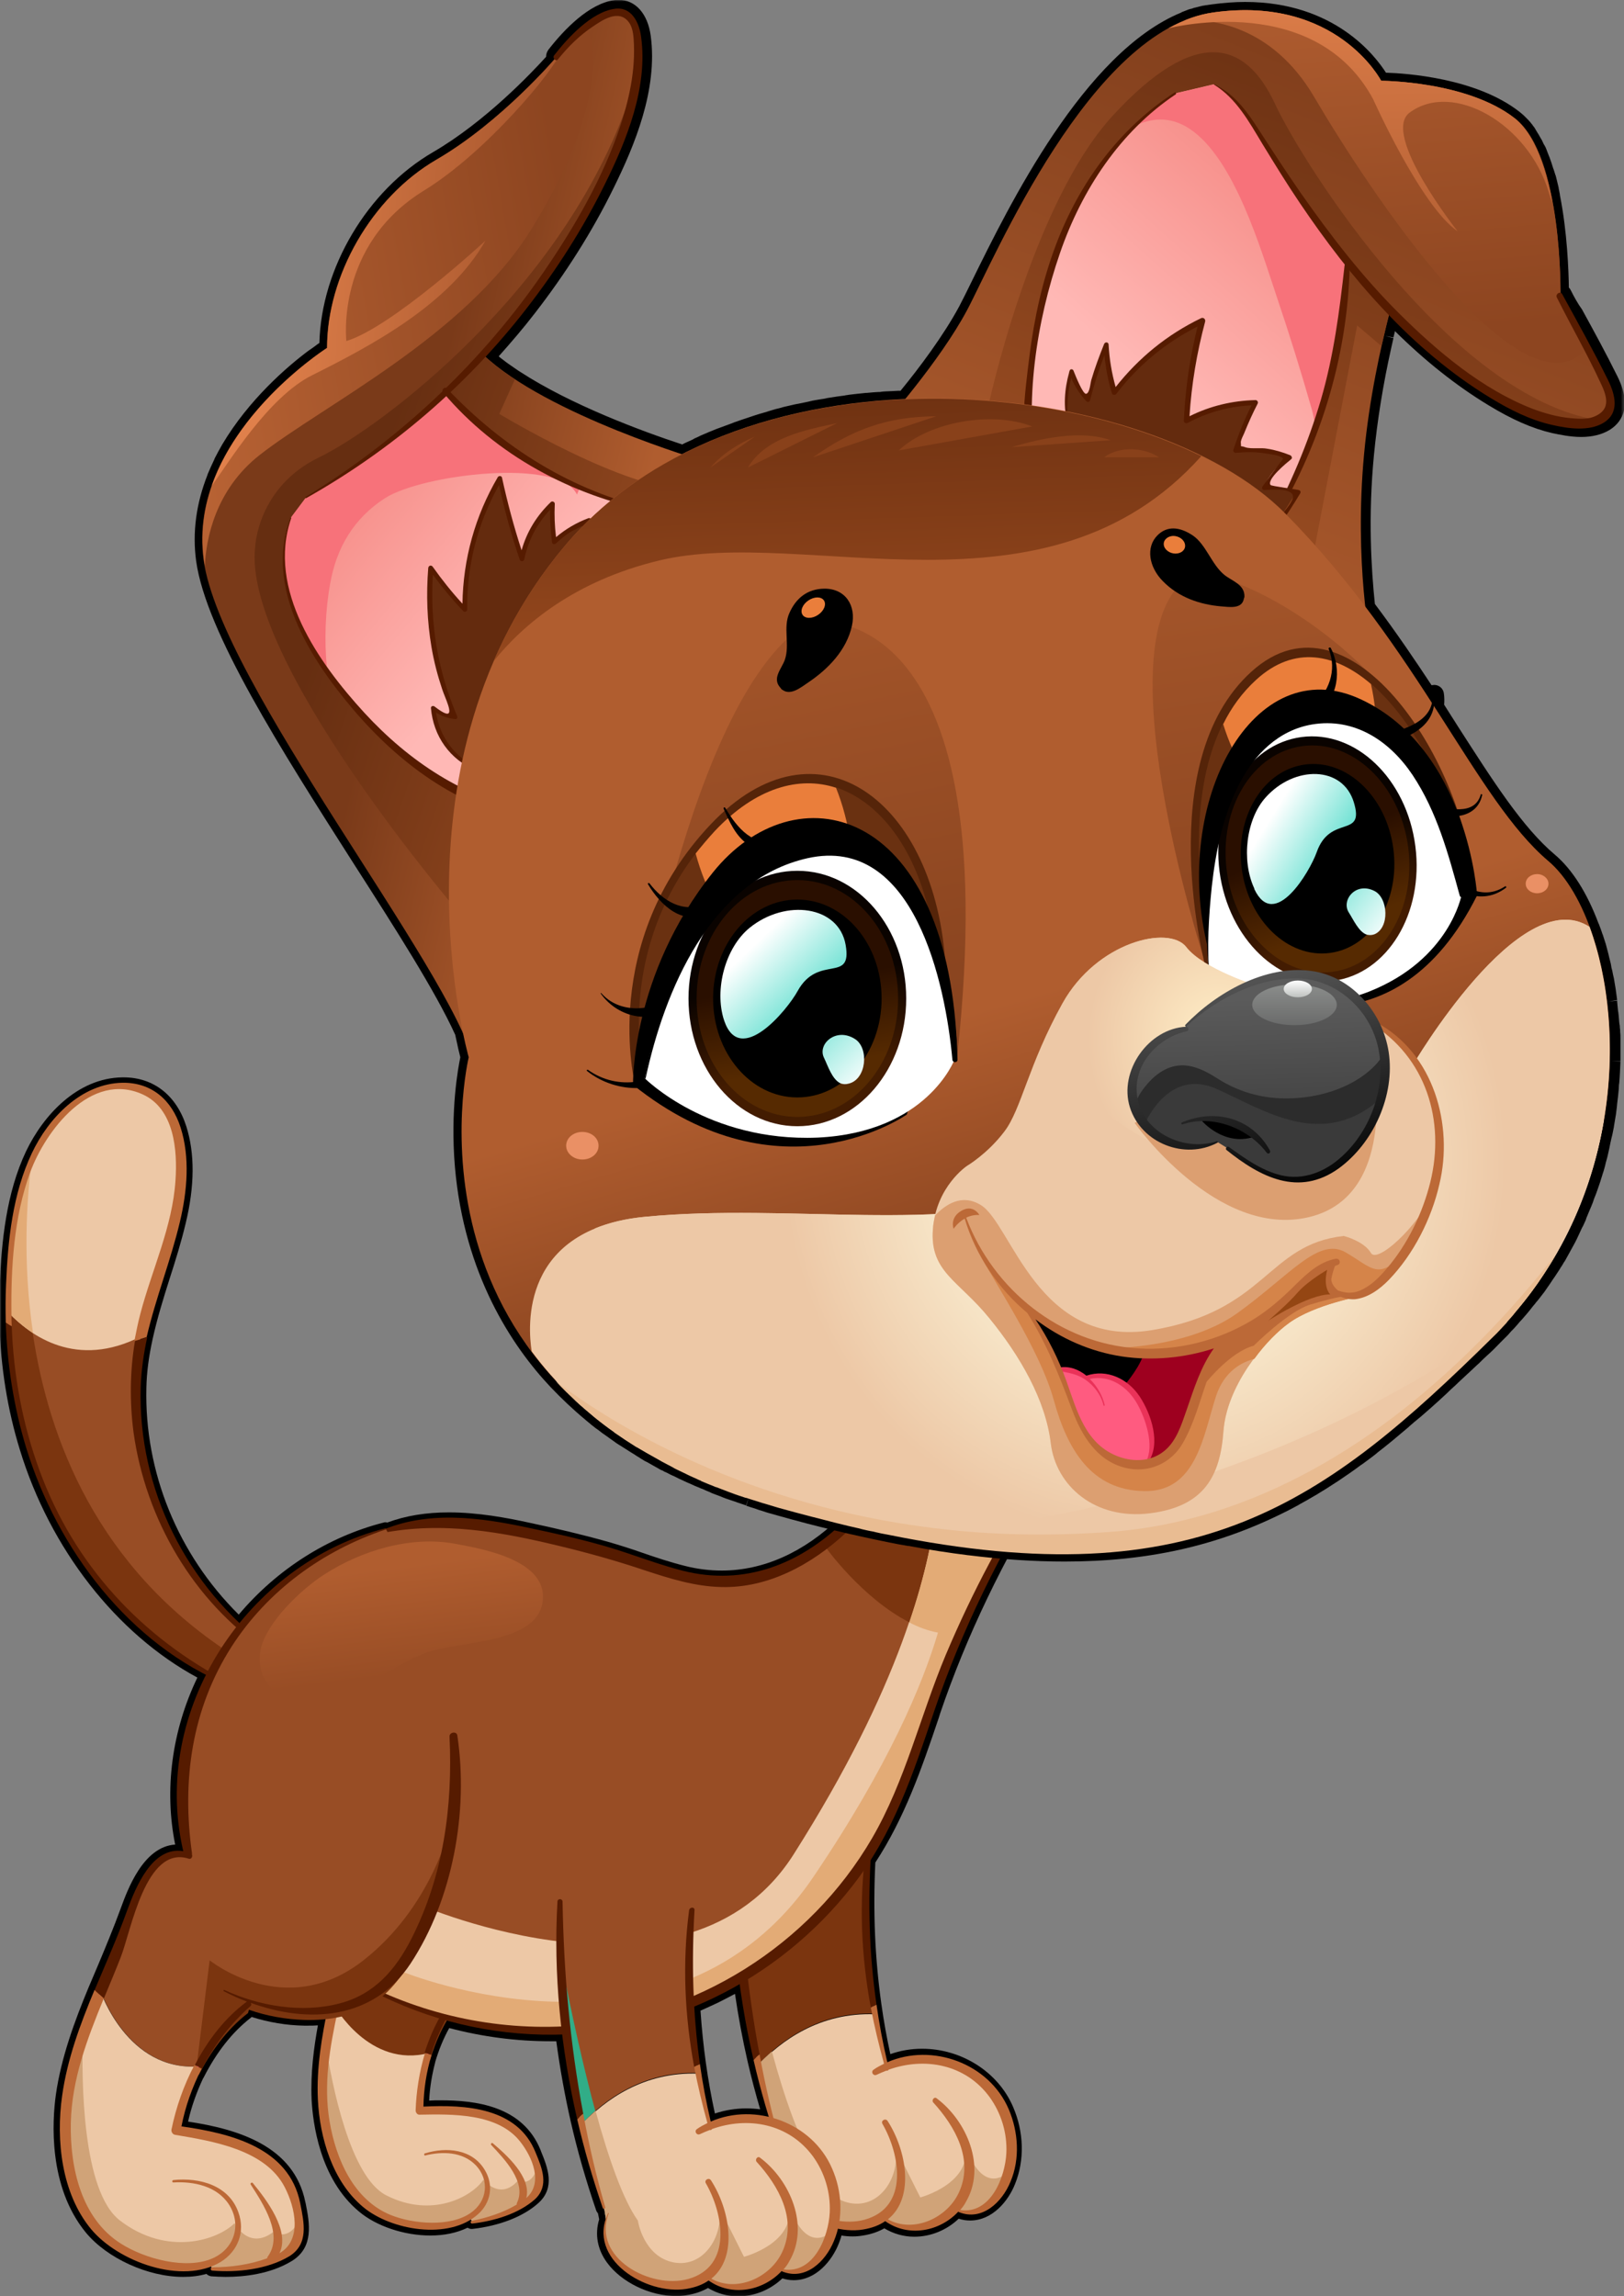 <?xml version="1.0" standalone="no"?>
<svg id="svg" xmlns="http://www.w3.org/2000/svg" xmlns:xlink="http://www.w3.org/1999/xlink" width="541.6" height="765.9" viewBox="0 0 541.6 765.9" fill="none">
			<rect x="0" y="0" width="541.6" height="765.9" fill="#808080" stroke="none"/>
			<defs>
				<rect id="path_0" x="0" y="0" width="541.6" height="765.9"/>
				<linearGradient id="linear_0" x1="-91.089%" y1="50.254%" x2="908.252%" y2="50.254%" gradientUnits="objectBoundingBox">
					<stop offset="0" stop-color="#F96D64" stop-opacity="1"/>
					<stop offset="1" stop-color="#F98F84" stop-opacity="1"/>
				</linearGradient>
				<linearGradient id="linear_1" x1="54.708%" y1="76.109%" x2="42.862%" y2="18.152%" gradientUnits="objectBoundingBox">
					<stop offset="0" stop-color="#984D25" stop-opacity="1"/>
					<stop offset="1" stop-color="#B05D2F" stop-opacity="1"/>
				</linearGradient>
				<linearGradient id="linear_2" x1="72.449%" y1="0%" x2="27.551%" y2="100%" gradientUnits="objectBoundingBox">
					<stop offset="0" stop-color="#7A3A19" stop-opacity="1"/>
					<stop offset="1" stop-color="#B05D2F" stop-opacity="1"/>
				</linearGradient>
				<linearGradient id="linear_3" x1="70.863%" y1="0%" x2="29.137%" y2="100%" gradientUnits="objectBoundingBox">
					<stop offset="0" stop-color="#662E11" stop-opacity="1"/>
					<stop offset="1" stop-color="#9C4E23" stop-opacity="1"/>
				</linearGradient>
				<linearGradient id="linear_4" x1="52.539%" y1="81.138%" x2="41.773%" y2="-51.521%" gradientUnits="objectBoundingBox">
					<stop offset="0" stop-color="#8D4520" stop-opacity="1"/>
					<stop offset="1" stop-color="#C36A39" stop-opacity="1"/>
				</linearGradient>
				<linearGradient id="linear_5" x1="51.437%" y1="134.739%" x2="49.061%" y2="-9.713%" gradientUnits="objectBoundingBox">
					<stop offset="0" stop-color="#AA582E" stop-opacity="1"/>
					<stop offset="1" stop-color="#E0804B" stop-opacity="1"/>
				</linearGradient>
				<linearGradient id="linear_6" x1="41.573%" y1="70.315%" x2="71.633%" y2="23.881%" gradientUnits="objectBoundingBox">
					<stop offset="0" stop-color="#FFB8B5" stop-opacity="1"/>
					<stop offset="1" stop-color="#F7928D" stop-opacity="1"/>
				</linearGradient>
				<linearGradient id="linear_7" x1="46.246%" y1="38.044%" x2="82.112%" y2="55.761%" gradientUnits="objectBoundingBox">
					<stop offset="0" stop-color="#7A3A19" stop-opacity="1"/>
					<stop offset="1" stop-color="#B05D2F" stop-opacity="1"/>
				</linearGradient>
				<linearGradient id="linear_8" x1="38.563%" y1="32.852%" x2="99.654%" y2="71.273%" gradientUnits="objectBoundingBox">
					<stop offset="0" stop-color="#662E11" stop-opacity="1"/>
					<stop offset="1" stop-color="#9C4E23" stop-opacity="1"/>
				</linearGradient>
				<linearGradient id="linear_9" x1="92.912%" y1="40.12%" x2="-26.285%" y2="67.223%" gradientUnits="objectBoundingBox">
					<stop offset="0" stop-color="#8D4520" stop-opacity="1"/>
					<stop offset="1" stop-color="#C36A39" stop-opacity="1"/>
				</linearGradient>
				<linearGradient id="linear_10" x1="88.698%" y1="52.777%" x2="16.128%" y2="47.518%" gradientUnits="objectBoundingBox">
					<stop offset="0" stop-color="#AA582E" stop-opacity="1"/>
					<stop offset="1" stop-color="#E0804B" stop-opacity="1"/>
				</linearGradient>
				<linearGradient id="linear_11" x1="64.207%" y1="55.585%" x2="28.871%" y2="22.533%" gradientUnits="objectBoundingBox">
					<stop offset="0" stop-color="#FFB8B5" stop-opacity="1"/>
					<stop offset="1" stop-color="#F7928D" stop-opacity="1"/>
				</linearGradient>
				<linearGradient id="linear_12" x1="55.787%" y1="78.115%" x2="48.27%" y2="52.325%" gradientUnits="objectBoundingBox">
					<stop offset="0" stop-color="#7A3A19" stop-opacity="1"/>
					<stop offset="1" stop-color="#B05D2F" stop-opacity="1"/>
				</linearGradient>
				<linearGradient id="linear_13" x1="60.552%" y1="142.459%" x2="31.33%" y2="-37.301%" gradientUnits="objectBoundingBox">
					<stop offset="0" stop-color="#7A3A19" stop-opacity="1"/>
					<stop offset="1" stop-color="#B05D2F" stop-opacity="1"/>
				</linearGradient>
				<linearGradient id="linear_14" x1="64.817%" y1="160.288%" x2="34.941%" y2="-45.668%" gradientUnits="objectBoundingBox">
					<stop offset="0" stop-color="#7A3A19" stop-opacity="1"/>
					<stop offset="1" stop-color="#B05D2F" stop-opacity="1"/>
				</linearGradient>
				<linearGradient id="linear_15" x1="-2.814%" y1="120.072%" x2="80.773%" y2="18.157%" gradientUnits="objectBoundingBox">
					<stop offset="0" stop-color="#C9CDD1" stop-opacity="1"/>
					<stop offset="1" stop-color="#E5E7E9" stop-opacity="1"/>
				</linearGradient>
				<linearGradient id="linear_16" x1="47.913%" y1="43.389%" x2="59.275%" y2="79.145%" gradientUnits="objectBoundingBox">
					<stop offset="0" stop-color="#0A0300" stop-opacity="1"/>
					<stop offset="0.987" stop-color="#431C01" stop-opacity="1"/>
				</linearGradient>
				<linearGradient id="linear_17" x1="47.913%" y1="43.384%" x2="59.273%" y2="79.152%" gradientUnits="objectBoundingBox">
					<stop offset="0" stop-color="#2A0F00" stop-opacity="1"/>
					<stop offset="0.987" stop-color="#562A01" stop-opacity="1"/>
				</linearGradient>
				<linearGradient id="linear_18" x1="24.667%" y1="30.384%" x2="80.355%" y2="76.738%" gradientUnits="objectBoundingBox">
					<stop offset="0" stop-color="#FFFFFF" stop-opacity="1"/>
					<stop offset="0.987" stop-color="#41D8C5" stop-opacity="1"/>
				</linearGradient>
				<linearGradient id="linear_19" x1="106.371%" y1="90.73%" x2="-61.413%" y2="-49.144%" gradientUnits="objectBoundingBox">
					<stop offset="0" stop-color="#FFFFFF" stop-opacity="1"/>
					<stop offset="0.987" stop-color="#41D8C5" stop-opacity="1"/>
				</linearGradient>
				<linearGradient id="linear_20" x1="49.058%" y1="43.237%" x2="54.299%" y2="79.857%" gradientUnits="objectBoundingBox">
					<stop offset="0" stop-color="#0A0300" stop-opacity="1"/>
					<stop offset="0.987" stop-color="#431C01" stop-opacity="1"/>
				</linearGradient>
				<linearGradient id="linear_21" x1="49.059%" y1="43.241%" x2="54.304%" y2="79.828%" gradientUnits="objectBoundingBox">
					<stop offset="0" stop-color="#2A0F00" stop-opacity="1"/>
					<stop offset="0.987" stop-color="#562A01" stop-opacity="1"/>
				</linearGradient>
				<linearGradient id="linear_22" x1="29.161%" y1="27.255%" x2="72.585%" y2="82.245%" gradientUnits="objectBoundingBox">
					<stop offset="0" stop-color="#FFFFFF" stop-opacity="1"/>
					<stop offset="0.987" stop-color="#41D8C5" stop-opacity="1"/>
				</linearGradient>
				<linearGradient id="linear_23" x1="98.149%" y1="96.392%" x2="-44.583%" y2="-61.044%" gradientUnits="objectBoundingBox">
					<stop offset="0" stop-color="#FFFFFF" stop-opacity="1"/>
					<stop offset="0.987" stop-color="#41D8C5" stop-opacity="1"/>
				</linearGradient>
				<linearGradient id="linear_24" x1="43.722%" y1="-15.327%" x2="53.878%" y2="107.868%" gradientUnits="objectBoundingBox">
					<stop offset="0" stop-color="#642B0E" stop-opacity="1"/>
					<stop offset="1" stop-color="#9A4B1F" stop-opacity="1"/>
				</linearGradient>
				<radialGradient id="linear_25" cx="54.982%" cy="42.656%" fx="54.982%" fy="42.656%" r="0.577" gradientTransform="translate(0.55 0.427) scale(0.586 1) rotate(360) scale(1 1) translate(-0.55 -0.427)">
					<stop offset="0" stop-color="#FFFFE5" stop-opacity="1"/>
					<stop offset="0.235" stop-color="#FDF7DC" stop-opacity="1"/>
					<stop offset="0.615" stop-color="#F6E3C5" stop-opacity="1"/>
					<stop offset="1" stop-color="#EDC8A6" stop-opacity="1"/>
				</radialGradient>
				<radialGradient id="linear_26" cx="48.444%" cy="42.64%" fx="48.444%" fy="42.64%" r="0.544" gradientTransform="translate(0.484 0.426) scale(0.672 1) rotate(360) scale(1 1) translate(-0.484 -0.426)">
					<stop offset="0" stop-color="#FFEEC7" stop-opacity="1"/>
					<stop offset="1" stop-color="#EDC8A6" stop-opacity="1"/>
				</radialGradient>
				<linearGradient id="linear_27" x1="47.005%" y1="18.158%" x2="52.893%" y2="125.436%" gradientUnits="objectBoundingBox">
					<stop offset="0" stop-color="#5B5B5B" stop-opacity="1"/>
					<stop offset="1" stop-color="#3D3D3D" stop-opacity="1"/>
				</linearGradient>
				<linearGradient id="linear_28" x1="49.981%" y1="148.098%" x2="50.981%" y2="-127.507%" gradientUnits="objectBoundingBox">
					<stop offset="0" stop-color="#5B5B5B" stop-opacity="1"/>
					<stop offset="1" stop-color="#B3B7B4" stop-opacity="1"/>
				</linearGradient>
				<linearGradient id="linear_29" x1="36.742%" y1="0%" x2="63.258%" y2="100%" gradientUnits="objectBoundingBox">
					<stop offset="0" stop-color="#5B5B5B" stop-opacity="1"/>
					<stop offset="1" stop-color="#000000" stop-opacity="1"/>
				</linearGradient>
				<linearGradient id="linear_30" x1="50.384%" y1="0.071%" x2="51.384%" y2="116.443%" gradientUnits="objectBoundingBox">
					<stop offset="0" stop-color="#FFFFFF" stop-opacity="1"/>
					<stop offset="1" stop-color="#B3B7B4" stop-opacity="1"/>
				</linearGradient>
			</defs>
			<g opacity="1" transform="translate(0 0)  rotate(0 270.8 382.95)">
				<mask id="bg-mask" fill="white">
					<use xlink:href="#path_0"/>
				</mask>
				<g mask="url(#bg-mask)">
					<g opacity="1" transform="translate(-0.25 -0.05)  rotate(0 271.05 383)">
						<g opacity="1" transform="translate(0 359.4)  rotate(0 175.647 203.3)">
							<path id="复合路径69" fill-rule="evenodd" style="fill:undefined" transform="translate(0 0)  rotate(0 175.647 203.3)" opacity="1" d="M350.87 134.8C351.37 133.9 351.47 132.9 350.97 132.1C350.47 131.2 349.57 130.7 348.47 130.7C348.27 130.7 348.17 130.7 347.97 130.7L316.87 109.7C316.87 109.3 316.67 108.9 316.47 108.5C315.87 107.4 314.77 106.7 313.57 106.7C312.77 106.7 311.97 107 311.37 107.6C304.97 113.6 299.97 120.9 295.17 127.9C290.67 134.5 285.97 141.3 280.17 147C268.37 158.4 254.87 164.5 240.97 164.5C236.87 164.5 232.67 164 228.47 162.9C223.67 161.7 218.87 160.1 214.27 158.5C210.57 157.2 206.77 156 202.97 154.9C194.07 152.4 185.07 150.3 176.57 148.5C169.27 146.9 159.57 145.1 149.97 145.1C142.37 145.1 135.57 146.2 129.37 148.5C129.17 148.4 128.97 148.4 128.77 148.4C128.57 148.4 128.37 148.4 128.17 148.5C109.77 153.2 92.67 164 79.87 179.2C59.57 159.1 48.37 131.6 49.07 103.5C49.17 98.4 49.87 93.1 51.17 87.2C52.67 80.4 54.77 73.6 56.87 67C58.77 61.1 60.67 55 62.17 48.7C65.17 36.3 65.27 25.4 62.37 16.3C59.07 6 51.47 0 41.47 0L41.07 0C25.87 0.2 14.57 12.9 8.97 24.6C2.27 38.7 0.77 55 0.17 69.1C-0.03 73.3 -0.03 77.6 0.07 82C0.47 96.7 2.77 110.9 6.87 124.2C16.97 157.3 39.07 185.6 66.07 200.2C57.57 217.9 54.97 237.6 58.67 255.9C47.97 256.6 42.77 271 40.47 277.3C38.17 283.6 35.47 290.1 32.87 296.3C31.87 298.7 30.77 301.2 29.77 303.6C25.17 314.7 20.67 326.8 18.87 339.4C17.67 348.1 16.27 369.9 28.87 385.3C35.97 393.9 49.57 400.1 61.27 400.1C64.07 400.1 66.67 399.8 69.07 399.1C69.47 399.5 70.07 399.8 70.67 399.9C72.27 400 73.87 400.1 75.47 400.1C81.57 400.1 90.37 399.2 97.57 394.8C105.07 390.2 103.47 382 102.17 375.5L102.07 375.1C98.27 356.4 79.57 350.8 62.97 348.3C64.07 343.4 65.77 338.6 67.97 333.9C68.07 333.8 68.07 333.7 68.17 333.6C72.47 325.1 77.77 318.4 83.97 313.6C84.07 313.5 84.07 313.5 84.17 313.4C89.87 315.2 95.77 316.2 101.67 316.3C102.17 316.3 102.57 316.3 103.07 316.3C104.17 316.3 105.17 316.3 106.27 316.2C104.97 323.3 103.77 332.1 104.17 341C104.57 348.5 106.77 367.3 119.97 378.3C125.77 383.2 135.07 386.3 143.77 386.3C148.47 386.3 152.67 385.4 156.17 383.7C156.57 383.9 156.97 384.1 157.47 384.1C157.57 384.1 157.67 384.1 157.77 384.1C166.77 383.1 174.77 380 179.77 375.5C185.57 370.3 182.87 363.6 180.67 358.2L180.57 357.9C174.57 342.9 158.57 341.2 147.07 341.2C145.87 341.2 144.67 341.2 143.37 341.3C143.57 337.1 144.27 332.8 145.37 328.6L145.37 328.5C146.57 324.4 148.17 320.5 150.07 317.1C161.07 320 172.37 321.5 183.67 321.5C184.37 321.5 185.07 321.5 185.77 321.5C186.97 330.4 188.57 339.4 190.57 348.2C192.87 358.3 195.77 368.3 199.07 377.9C199.17 378.3 199.47 378.6 199.67 378.9L200.07 380.9C198.57 385.9 199.47 390.9 202.67 395.3C207.47 401.9 216.97 406.5 225.77 406.5C226.97 406.5 228.17 406.4 229.27 406.2C231.87 405.8 234.27 405 236.37 403.8C239.37 405.6 242.77 406.6 246.37 406.6C251.87 406.6 257.17 404.4 261.17 400.6C262.47 401 263.67 401.2 264.97 401.2C272.47 401.2 277.77 394.6 279.97 389C280.27 388.1 280.67 387.3 280.87 386.3C282.07 386.5 283.37 386.6 284.57 386.6C285.77 386.6 286.97 386.5 288.07 386.3C290.67 385.9 293.07 385.1 295.17 383.9C298.17 385.7 301.57 386.7 305.17 386.7C310.67 386.7 315.97 384.5 319.97 380.7C321.27 381.1 322.47 381.3 323.77 381.3C331.27 381.3 336.57 374.7 338.77 369.1C341.97 361.2 341.77 351.8 338.07 343.3C333.07 331.7 320.87 324 307.77 324C304.07 324 300.57 324.6 297.17 325.8C295.97 320.3 294.97 314.7 294.17 309C292.07 294 291.37 278.6 292.17 261.9C301.97 246.9 307.57 230.7 313.37 213.5L313.77 212.2C322.47 186.6 334.57 161.3 350.87 134.8Z M249.566 328.2C247.866 320.8 246.466 313.2 245.366 305.7C243.466 306.7 241.566 307.7 239.766 308.6C237.866 309.5 235.866 310.4 233.866 311.3C234.266 317.2 234.866 323.1 235.666 328.8C236.466 334.5 237.466 340.1 238.666 345.6C241.966 344.5 245.466 343.9 249.166 343.9C250.766 343.9 252.266 344 253.766 344.2C252.166 338.8 250.766 333.4 249.566 328.2Z "/>
							<g opacity="1" transform="translate(2.1 1.799)  rotate(0 173.56 201.34)">
								<g opacity="1" transform="translate(0 0)  rotate(0 44.059 100.567)">
									<path id="路径602" fill-rule="evenodd" style="fill:rgb(152, 77, 37)" transform="translate(0.968 1.244)  rotate(0 43.199 99.729)" opacity="1" d="M86.4,187.76C53.1,164.76 35.8,120.76 44.6,81.26C47.5,67.96 53.1,55.36 56,42.06C59.4,26.76 59.2,-1.44 36.4,0.06C29.3,0.46 22.9,4.46 17.9,9.36C4.2,22.96 1.4,45.16 0.3,63.56C-1.3,90.96 3.5,118.86 16,143.26C28.5,167.66 48.8,188.26 73.8,199.46L86.4,187.76Z "/>
									<path id="路径603" fill-rule="evenodd" style="fill:rgb(237, 200, 166)" transform="translate(0.966 1.244)  rotate(0 28.775 43.979)" opacity="1" d="M44.6,81.26C47.6,67.96 53.1,55.36 56,42.06C59.3,26.76 59.2,-1.44 36.4,0.06C29.4,0.46 23,4.46 17.9,9.36C4.2,22.96 1.4,45.16 0.3,63.56C0.1,67.56 0,71.46 0,75.46C7.4,83.16 22.7,94.36 44.2,83.36C44.3,82.66 44.5,81.96 44.6,81.26Z "/>
									<path id="路径604" fill-rule="evenodd" style="fill:rgb(123, 53, 15)" transform="translate(0.966 76.701)  rotate(0 40.2 62)" opacity="1" d="M0,0C0.3,23.5 5.3,46.9 16,67.8C28.5,92.2 48.8,112.9 73.8,124L80.4,117.9C78.2,116.4 75.9,114.9 73.6,113.4C29.7,84.6 13.4,42.4 8.1,6.8C4.8,4.6 2.1,2.2 0,0Z "/>
									<path id="路径605" fill-rule="evenodd" style="fill:rgb(227, 171, 118)" transform="translate(1.066 26.401)  rotate(0 4.05 28.55)" opacity="1" d="M0,44.6C0,46.5 0,48.4 0,50.3C2.1,52.5 4.8,54.9 8.1,57.1C4.5,32.9 6.1,11.7 7.6,0C2.5,12 1,26.1 0.3,38.4C0.1,40.4 0,42.3 0,44.3C0,44.4 0,44.5 0,44.6Z "/>
									<g opacity="1" transform="translate(0 0)  rotate(0 44.059 100.567)">
										<path id="路径606" fill-rule="evenodd" style="fill:rgb(86, 27, 0)" transform="translate(0.066 80.001)  rotate(0 37.567 60.566)" opacity="1" d="M74.6,121.1C75,121.3 75.4,120.5 74.9,120.3C45.3,105.1 22.8,80.8 11.3,49.4C5.6,34 2.6,17.6 2,1.2C1.3,0.8 0.6,0.4 0,0C0.5,14.2 2.7,28.2 6.8,41.7C17.2,75.6 41.2,107.5 74.6,121.1Z "/>
										<path id="路径607" fill-rule="evenodd" style="fill:rgb(86, 27, 0)" transform="translate(41.779 84.801)  rotate(0 23.17 52.432)" opacity="1" d="M3.29,16.7C3.49,11 4.29,5.5 5.49,0C4.09,0.5 2.69,1 1.39,1.3C-0.31,11.3 -0.41,21.6 0.89,31.7C4.89,60.7 20.89,88.3 45.29,104.7C46.09,105.3 46.79,104.1 45.99,103.6C18.69,83.4 2.29,50.8 3.29,16.7Z "/>
										<path id="路径608" fill-rule="evenodd" style="fill:rgb(188, 105, 55)" transform="translate(0 0)  rotate(0 30.195 43.051)" opacity="1" d="M8.77,23.5C2.37,37 0.77,52.5 0.17,67.2C-0.03,71.5 -0.03,75.7 0.07,80C0.67,80.4 1.27,80.8 2.07,81.2C1.97,79.9 1.97,78.5 1.97,77.2C1.77,61.6 2.77,44.8 8.17,30C13.27,16 28.47,-4 45.77,3.9C56.27,8.7 57.37,22.5 56.67,32.6C55.67,48 48.87,62.2 44.97,77C44.17,80 43.57,83.1 42.97,86.1C44.37,85.7 45.67,85.3 47.07,84.8C50.07,71.8 55.07,59.4 58.17,46.3C60.57,36.2 61.57,24.9 58.37,14.9C55.47,5.8 48.77,-0.1 39.07,0C25.27,0.2 14.27,11.8 8.77,23.5Z "/>
									</g>
								</g>
								<g opacity="1" transform="translate(18.098 106.746)  rotate(0 164.511 147.967)">
									<g opacity="1" transform="translate(224.385 138.155)  rotate(0 47.402 68.99)">
										<g opacity="1" transform="translate(1.092 0)  rotate(0 46.02 68.634)">
											<path id="路径609" fill-rule="evenodd" style="fill:rgb(123, 53, 15)" transform="translate(0 0)  rotate(0 23.095 41.35)" opacity="1" d="M44.09,11.2L21.29,0L0.09,8.4C-0.51,33.3 1.89,58.3 7.29,82.7C14.99,74.5 27.99,64.9 46.19,65.6C42.99,47.7 42.29,29.3 44.09,11.2Z "/>
											<path id="路径610" fill-rule="evenodd" style="fill:rgb(237, 200, 166)" transform="translate(7.39 65.763)  rotate(0 42.325 35.752)" opacity="1" d="M8.1,48.74C6.9,52.64 7.9,57.14 10.3,60.54C13.1,64.54 17.5,67.24 22.2,68.94C28.3,71.14 35.5,71.64 40.9,68.04C41.7,67.54 42.4,66.84 43.1,66.24L42.2,68.44C49.3,74.24 60.3,71.24 66.2,64.24L67.2,65.84C73.1,68.24 79.4,62.84 82.1,57.14C87.4,45.54 84.2,30.64 74.7,22.24C66.2,14.74 53.3,13.04 42.9,17.54C41.3,11.74 40,5.94 38.9,0.04C20.6,-0.66 7.7,8.84 0,17.04C2.1,26.44 4.5,35.64 7.5,44.84L8.1,48.74Z "/>
										</g>
										<path id="路径611" fill-rule="evenodd" style="fill:rgb(123, 53, 15)" transform="translate(1.282 25.5)  rotate(0 5.9 28.6)" opacity="1" d="M0,0C0.6,19.2 3,38.4 7.1,57.2C8.5,55.7 10,54.2 11.8,52.7C6.4,32.8 2,10.8 0,0Z "/>
										<path id="路径612" fill-rule="evenodd" style="fill:rgb(208, 163, 120)" transform="translate(8.382 78.2)  rotate(0 41.9 29.584)" opacity="1" d="M54.2,48.7L45.8,31.9C47.7,41.2 41.1,52.4 30.9,50.6C20.6,48.7 18.8,36.6 18.8,36.6C13.8,29.6 8.9,15.4 4.7,0C3,1.5 1.4,3 0,4.5C2.1,13.9 4.5,23.1 7.5,32.3L8.2,36.4C7,40.3 8,44.8 10.4,48.2C13.2,52.2 17.6,54.9 22.3,56.6C28.4,58.8 35.6,59.3 41,55.7C41.8,55.2 42.5,54.5 43.2,53.9L42.3,56.1C49.4,61.9 60.4,58.9 66.3,51.9L67.3,53.5C73.2,55.9 79.5,50.5 82.2,44.8C82.9,43.3 83.4,41.8 83.8,40.2C83.6,40.3 83.4,40.5 83.2,40.6C73.8,47.8 69.1,31 69.1,31C71.9,44 54.2,48.7 54.2,48.7Z "/>
										<g opacity="1" transform="translate(0 7.575)  rotate(0 47.402 65.202)">
											<path id="复合路径70" fill-rule="evenodd" style="fill:rgb(86, 27, 0)" transform="translate(0 0)  rotate(0 23.991 36.763)" opacity="1" d="M6.98 73.53C7.58 72.83 8.28 72.13 8.98 71.63C4.58 48.33 2.48 24.93 2.08 0.83C1.98 -0.27 0.38 -0.27 0.38 0.83C-1.02 24.93 1.48 49.73 6.98 73.53Z M44.384 3.722C42.084 21.222 42.884 38.822 46.084 56.022C46.684 55.622 47.284 55.322 47.984 55.022C45.484 38.022 45.084 20.922 46.184 3.722C46.284 2.522 44.584 2.622 44.384 3.722Z "/>
											<path id="复合路径71" fill-rule="evenodd" style="fill:rgb(188, 105, 55)" transform="translate(6.982 55.025)  rotate(0 43.91 37.69)" opacity="1" d="M2 16.6C1.3 17.1 0.6 17.8 0 18.5C2.3 28.5 5.2 38.4 8.5 48C8.6 48.5 9.5 48.3 9.3 47.7C6.3 37.3 3.9 27 2 16.6Z M68.503 69.2C76.203 72.3 82.903 65.9 85.703 59C88.903 51.4 88.303 42.4 85.103 34.9C78.503 19.5 59.503 12.7 44.603 19.2C43.103 12.8 41.903 6.4 41.003 0C40.403 0.3 39.703 0.6 39.103 1C40.303 7.3 41.803 13.5 43.503 19.7C42.303 20.3 41.103 20.9 40.003 21.7C39.003 22.4 39.903 23.9 41.003 23.4C42.103 22.9 43.203 22.4 44.303 22C44.603 22.1 44.903 22 45.003 21.7C57.003 17.4 70.603 19.8 78.703 30.8C82.603 36.2 84.603 42.8 84.303 49.5C83.903 57.5 79.103 70 68.903 68.5C69.603 67.7 70.303 66.8 70.803 65.8C77.703 54.1 71.103 38.7 61.003 31.2C60.203 30.6 59.303 31.9 59.903 32.6C67.203 40.6 73.603 51.8 68.403 62.8C64.403 71.3 53.203 76.3 44.803 71.6C53.903 64.3 50.903 48.4 44.703 38.8C44.003 37.7 42.303 38.7 43.003 39.8C48.803 49.9 52.003 67.5 37.103 71.7C24.603 75.2 4.903 64.7 10.603 49.8C10.603 49.7 10.403 49.6 10.403 49.7C3.103 65 23.103 77.2 36.503 75C39.503 74.5 41.903 73.6 43.903 72.2C51.603 77.7 62.103 75.7 68.303 69C68.303 69.1 68.403 69.2 68.503 69.2Z "/>
										</g>
									</g>
									<g opacity="1" transform="translate(85.983 55.735)  rotate(0 48.784 110.044)">
										<g opacity="1" transform="translate(1.647 0.22)  rotate(0 47.018 109.09)">
											<path id="路径617" fill-rule="evenodd" style="fill:rgb(123, 53, 15)" transform="translate(3.737 0)  rotate(0 45.149 80.961)" opacity="1" d="M76.8,131.8C82,126.8 84.8,119.8 86.6,112.8C91.8,93.9 91.5,73.6 85.8,54.9L71.8,20.1L55.7,0C37.8,8.9 23.5,24.7 16.4,43.4C9.4,62.1 9.7,83.4 17.3,101.9L17.4,102.2C7.1,100.4 4.9,116.9 4.1,123.6C3.2,130.8 1.5,137.9 0,145.1C0,145.1 11.7,166.3 31.6,161.1C33.6,154.4 36.8,147.1 42.1,141.1L42.2,140.2C47.6,141 53.1,141 58.5,140.1C65.2,139 71.9,136.5 76.8,131.8Z "/>
											<path id="路径618" fill-rule="evenodd" style="fill:rgb(237, 200, 166)" transform="translate(0 145)  rotate(0 36.408 36.59)" opacity="1" d="M35.54,15.9C15.54,21.2 3.84,0 3.84,0C0.84,13.9 -1.76,28.1 1.54,42.1C5.24,58.1 13.94,72 31.94,73C36.44,73.2 41.04,73.5 45.44,72.2C46.64,71.8 47.84,71.3 48.94,70.7L49.94,72.1C56.54,71.3 65.24,68 70.24,63.7C71.14,62.9 71.94,62.1 72.44,61.1C73.04,59.8 72.84,58.3 72.44,56.9C70.94,51.4 68.34,44.2 63.64,40.9C55.04,35 42.94,34.7 32.44,35.1C32.44,35.1 32.44,26.3 35.54,15.9Z "/>
										</g>
										<path id="路径619" fill-rule="evenodd" style="fill:rgb(208, 163, 120)" transform="translate(1.546 158.82)  rotate(0 36.408 29.74)" opacity="1" d="M45.44,58.5C46.64,58.1 47.84,57.6 48.94,57L49.94,58.4C56.54,57.6 65.24,54.3 70.24,50C71.14,49.2 71.94,48.4 72.44,47.4C73.04,46.1 72.84,44.6 72.44,43.2C72.24,42.4 71.94,41.5 71.64,40.6C69.74,47.3 65.24,44.9 65.24,44.9C59.24,51.7 53.74,44.6 53.74,44.6C49.94,50.2 36.64,57.6 21.34,49.8C9.14,43.6 3.14,12.2 1.24,0C-0.26,9.4 -0.66,19 1.54,28.4C5.24,44.4 13.94,58.3 31.94,59.3C36.44,59.5 41.04,59.8 45.44,58.5Z "/>
										<path id="路径620" fill-rule="evenodd" style="fill:rgb(123, 53, 15)" transform="translate(34.484 75.42)  rotate(0 30.799 44.15)" opacity="1" d="M2.1,88.3C2.4,88.2 2.7,88.2 3,88.1C5,81.4 8.2,74.1 13.5,68.1L13.6,67.2C19,68 24.5,68 29.9,67.1C36.6,66 43.3,63.5 48.2,58.8C53.4,53.8 56.2,46.8 58,39.8C61.5,26.9 62.4,13.3 60.9,0C60.8,6.2 59.3,29 43.2,47.3C24.4,68.7 0,55.4 0,55.4L2.1,88.3Z "/>
										<path id="路径621" fill-rule="evenodd" style="fill:rgb(255, 91, 128)" transform="translate(36.084 161.22)  rotate(0 0.45 0.2)" opacity="1" d="M0.8,0.4C0.8,0.3 0.9,0.1 0.9,0C0.6,0.1 0.3,0.1 0,0.2L0.8,0.4Z "/>
										<g opacity="1" transform="translate(0 0)  rotate(0 48.784 110.044)">
											<path id="复合路径72" fill-rule="evenodd" style="fill:rgb(86, 27, 0)" transform="translate(3.584 0)  rotate(0 46.992 80.81)" opacity="1" d="M86.5 55.317C91.1 74.817 92.1 94.717 86.4 114.117C83.6 123.717 78.9 131.717 69.6 136.117C59.5 140.917 47.2 141.017 36.5 138.417C36.3 138.317 36.2 138.717 36.4 138.717C38.7 139.417 41.1 140.017 43.5 140.417C43.5 140.417 43.4 140.417 43.4 140.517C38.2 146.117 34.5 153.417 32.1 161.017C32.8 161.217 33.6 161.517 34.3 161.617C36.5 154.317 40 147.517 44.6 141.517C44.9 141.217 44.8 140.817 44.5 140.517C61.8 143.417 79.9 138.817 87.4 121.017C96 100.917 95.9 75.317 88.7 54.617C88.3 53.417 86.3 54.117 86.5 55.317Z M20.3 101.92C20.3 101.82 20.3 101.72 20.2 101.52C13.6 81.72 12.5 61.02 20.5 41.42C27.7 23.72 41.1 9.52 57.7 0.32C57.9 0.22 57.8 -0.08 57.5 0.02C20.5 17.22 1 63.52 17.6 101.42C8.6 101.62 6.1 113.92 4.9 121.22C3.6 129.22 1.7 137.22 0 145.22C0.9 145.82 1.9 146.42 3.1 147.12C4 142.92 4.9 138.82 5.7 134.72C7.2 126.72 6.8 101.72 19.6 103.32C20.4 103.42 20.7 102.52 20.3 101.92Z "/>
											<path id="复合路径73" fill-rule="evenodd" style="fill:rgb(188, 105, 55)" transform="translate(0 145.22)  rotate(0 37.635 37.434)" opacity="1" d="M72.484 64.7C77.284 60.2 74.884 54.4 72.684 49.1C66.684 34.1 49.384 33.1 35.284 33.8C35.384 28 36.284 22.2 37.984 16.6C37.284 16.4 36.484 16.2 35.784 16C33.884 22.3 32.884 28.9 32.684 35.1C32.684 35.7 33.184 36.5 33.884 36.5C44.784 36.3 59.984 35.9 67.484 45.4C71.684 50.7 75.284 59.3 69.584 64.3C71.384 57.4 62.984 49.9 58.384 46C58.084 45.7 57.584 46.3 57.884 46.6C62.284 51.3 69.784 59 66.484 65.9C66.384 66.1 66.384 66.3 66.384 66.5C61.784 69.2 56.584 70.9 51.384 71.9C50.784 72 50.984 72.9 51.584 72.8C58.684 72 66.984 69.6 72.484 64.7Z M0.08 31.4C0.68 44.2 4.98 58.8 15.18 67.3C24.48 75.1 43.78 78.4 53.48 69.7C57.78 65.9 58.78 60 55.78 55C51.58 47.9 42.98 47.2 35.78 49.4C35.38 49.5 35.48 50.2 35.88 50.1C41.58 48.7 48.28 48.8 52.68 53.3C57.48 58.3 56.58 65.5 50.98 69.3C44.18 74 31.98 73 24.48 70C11.98 65 6.08 51.2 3.98 38.7C1.88 26.3 4.08 14 6.68 1.9C5.58 1.2 4.58 0.6 3.58 0C1.38 10.4 -0.42 20.9 0.08 31.4Z "/>
										</g>
									</g>
									<g opacity="1" transform="translate(96.602 0)  rotate(0 116.21 105.39)">
										<path id="路径626" fill-rule="evenodd" style="fill:rgb(152, 77, 37)" transform="translate(0.466 1.355)  rotate(0 115.6 104.156)" opacity="1" d="M103.3,202.6C137.4,191.9 166.4,166.2 181.2,133.7C186.2,122.8 189.6,111.3 193.5,100C202.9,73.1 215.6,47.3 231.2,23.5L196.4,0C184,11.4 177.4,28.4 164.7,40.3C155.5,48.9 144.2,55.9 131.7,58C114.1,60.9 96.9,51.2 80.2,47.2C57.5,41.9 32.4,34.1 9.8,41.8L0,190.5C30.7,208.8 69.2,213.3 103.3,202.6Z "/>
										<path id="路径627" fill-rule="evenodd" style="fill:rgb(237, 200, 166)" transform="translate(0.566 15.223)  rotate(0 115.5 97.189)" opacity="1" d="M0.2,170.03L0,173.13C0.2,174.23 0.5,175.63 0.7,177.13C31.3,194.93 69.4,199.23 103.1,188.73C137.2,178.03 166.2,152.33 181,119.83C186,108.93 189.4,97.43 193.3,86.13C202.7,59.23 215.4,33.43 231,9.63L218.1,0.93C213,-0.17 197.9,-3.97 195.2,18.73C192.4,42.03 183.1,79.33 147.6,135.33C112.2,191.33 22.6,152.13 22.6,152.13L0.2,170.03Z "/>
										<g opacity="1" transform="translate(9.766 12.055)  rotate(0 108.75 98.7)">
											<path id="路径628" fill-rule="evenodd" fill="url(#linear_0)" transform="translate(0.1 184.8)  rotate(0 12.6 4.5)" opacity="1" d="M25.2,9C16.5,6.9 8.1,3.9 0,0C8,3.9 16.5,6.9 25.2,9Z " style="fill:url(&quot;#linear_0&quot;)"/>
											<g opacity="1" transform="translate(0 0)  rotate(0 108.75 98.7)">
												<path id="路径629" fill-rule="evenodd" style="fill:rgb(123, 53, 15)" transform="translate(148.8 0)  rotate(0 22.55 30.6)" opacity="1" d="M37.4,21.9C38.5,12.9 41.5,8 45.1,5.6C41.5,3.9 38,2.5 34.6,1.4C32.8,0.8 31,0.4 29.1,0C21.8,9.9 15.8,21.1 6.6,29.7C4.5,31.7 2.3,33.6 0,35.3L0.1,35.9C0,35.9 12.4,53.2 28.2,61.2C33.6,45.1 36.1,32.2 37.4,21.9Z "/>
												<path id="路径630" fill-rule="evenodd" style="fill:rgb(227, 171, 118)" transform="translate(0 5.4)  rotate(0 108.75 96)" opacity="1" d="M68.9,191.4C69.6,191.3 70.3,191.3 71.1,191.2C71.5,191.2 71.9,191.1 72.3,191C73,190.9 73.7,190.8 74.4,190.7C74.8,190.6 75.3,190.6 75.7,190.5C76.4,190.4 77,190.3 77.7,190.2C78.2,190.1 78.7,190 79.2,189.9C79.8,189.8 80.4,189.7 81,189.6C81.5,189.5 82.1,189.4 82.6,189.3C83.1,189.2 83.7,189.1 84.2,189C84.8,188.9 85.4,188.7 86,188.6C86.5,188.5 87,188.4 87.5,188.2C88.2,188 88.9,187.8 89.5,187.7C89.9,187.6 90.3,187.5 90.7,187.4C91.8,187.1 92.8,186.8 93.9,186.4C128,175.7 157,150 171.8,117.5C176.8,106.6 180.2,95.1 184.1,83.8C192.6,59.4 203.9,36 217.5,14.1C210.9,9.4 202.3,4.1 193.7,0C190.2,2.6 187.2,7.4 186.1,16.5C184.9,26.8 182.4,39.7 176.9,55.8C180,57.4 183.2,58.6 186.5,59.2C181.4,76.4 170.1,103.5 145,140.6C98.4,209.6 7.9,172.3 7.9,172.3L0,179.5C8.1,183.4 16.5,186.4 25.2,188.5C26.3,188.8 27.3,189 28.4,189.2L28.5,189.2C29.5,189.4 30.6,189.6 31.6,189.8C31.7,189.8 31.7,189.8 31.8,189.8C32.8,190 33.9,190.2 34.9,190.4C35,190.4 35,190.4 35.1,190.4C36.1,190.6 37.1,190.7 38.2,190.9C38.3,190.9 38.4,190.9 38.5,190.9C39.5,191 40.5,191.2 41.5,191.3C41.6,191.3 41.7,191.3 41.8,191.3C42.8,191.4 43.8,191.5 44.7,191.6C44.8,191.6 45,191.6 45.1,191.6C46.1,191.7 47,191.8 48,191.8C48.2,191.8 48.3,191.8 48.5,191.8C49.4,191.9 50.4,191.9 51.3,191.9C51.5,191.9 51.7,191.9 51.9,191.9C52.8,191.9 53.7,192 54.6,192C54.8,192 55.1,192 55.3,192C56.2,192 57,192 57.9,192C58.2,192 58.4,192 58.7,192C59.5,192 60.4,192 61.2,191.9C61.5,191.9 61.8,191.9 62.1,191.9C62.9,191.9 63.7,191.8 64.5,191.8C64.8,191.8 65.2,191.7 65.5,191.7C66.3,191.6 67,191.6 67.8,191.5C68.2,191.5 68.6,191.4 68.9,191.4Z "/>
											</g>
										</g>
										<path id="复合路径74" fill-rule="evenodd" style="fill:rgb(86, 27, 0)" transform="translate(0 0)  rotate(0 116.21 105.39)" opacity="1" d="M164.867 39.65C150.067 53.95 131.567 61.15 111.267 56.05C102.567 53.85 94.267 50.45 85.667 47.95C77.067 45.45 68.167 43.45 59.467 41.65C43.167 38.15 25.767 35.85 10.067 42.85C9.667 43.15 9.967 43.65 10.367 43.55C30.967 39.45 50.667 43.05 70.767 47.95C80.267 50.25 89.467 52.85 98.667 55.95C106.867 58.65 115.167 61.25 123.867 61.45C139.567 61.95 154.267 53.85 165.467 43.45C178.467 31.45 185.167 14.45 197.767 2.15C198.967 0.95 197.167 -0.75 195.967 0.35C183.667 11.95 176.967 27.95 164.867 39.65Z M232.27 25.154C232.87 24.354 231.57 23.553 230.97 24.354C218.27 42.953 207.67 63.254 198.87 84.053C190.37 104.353 185.37 126.153 174.27 145.253C153.47 180.953 115.27 205.053 73.97 207.853C48.37 209.553 22.97 203.853 0.57 191.453C0.17 191.253 -0.23 191.853 0.17 192.053C36.77 214.453 83.37 217.053 121.97 198.253C139.67 189.653 155.47 176.853 167.57 161.353C181.37 143.853 187.97 123.753 194.97 102.953C204.27 75.454 217.07 49.853 232.27 25.154Z "/>
									</g>
									<g opacity="1" transform="translate(0 41.839)  rotate(0 66.88 123.927)">
										<g opacity="1" transform="translate(1.811 0.116)  rotate(0 65.091 123.539)">
											<path id="路径633" fill-rule="evenodd" style="fill:rgb(152, 77, 37)" transform="translate(11.856 0)  rotate(0 59.163 89.739)" opacity="1" d="M40.7,41.3C28.6,61.2 24.4,85.8 29.1,108.6L29.2,109C17.8,104.6 11.7,123.1 9.3,130.6C6.7,138.7 3.3,146.5 0,154.3C0,154.3 8.9,181.1 32.8,179.4C36.5,172.2 41.8,164.5 49.2,158.8L49.5,157.7C55.5,159.8 61.8,160.9 68.2,161.1C76.1,161.3 84.3,159.9 90.9,155.6C97.9,151 102.6,143.6 106.3,136C116.1,115.4 120.1,92 117.6,69.4L109.1,26.5L95,0C72.6,6.3 52.8,21.4 40.7,41.3Z "/>
											<path id="路径634" fill-rule="evenodd" style="fill:rgb(237, 200, 166)" transform="translate(0 154.3)  rotate(0 39.094 46.389)" opacity="1" d="M71.46,59.7C62.86,51 49.06,48.1 36.96,46.4C36.96,46.4 38.86,36.3 44.56,25.1C20.66,26.8 11.76,0 11.76,0C5.36,15.2 -0.64,31 0.06,47.8C0.86,67 7.76,84.8 28.26,89.8C33.36,91.1 38.66,92.3 43.86,91.8C45.36,91.6 46.86,91.3 48.26,90.8L49.06,92.7C56.76,93.2 67.46,91.3 74.16,87.4C75.36,86.7 76.46,86 77.26,84.8C78.16,83.4 78.26,81.6 78.16,79.9C77.66,73.2 76.16,64.5 71.46,59.7Z "/>
										</g>
										<path id="路径635" fill-rule="evenodd" style="fill:rgb(208, 163, 120)" transform="translate(1.806 169.516)  rotate(0 39.096 38.839)" opacity="1" d="M78.16,64.8C78.06,63.8 77.96,62.7 77.86,61.6C74.16,68.7 69.56,65.1 69.56,65.1C61.16,71.6 56.46,62.3 56.46,62.3C50.86,67.9 34.06,73.5 18.26,61.4C5.56,51.7 5.46,14.4 5.86,0C2.16,10.5 -0.44,21.3 0.06,32.7C0.86,51.9 7.76,69.7 28.26,74.7C33.36,76 38.66,77.2 43.86,76.7C45.36,76.5 46.86,76.2 48.26,75.7L49.06,77.6C56.76,78.1 67.46,76.2 74.16,72.3C75.36,71.6 76.46,70.9 77.26,69.7C78.16,68.3 78.26,66.5 78.16,64.8Z "/>
										<path id="路径636" fill-rule="evenodd" style="fill:rgb(123, 53, 15)" transform="translate(45.267 93.916)  rotate(0 43.2 44.2)" opacity="1" d="M59.2,64.6C66.2,60 70.9,52.6 74.6,45C81.4,30.9 85.4,15.5 86.4,0C85,6.9 78.3,32.7 56,50.2C29.9,70.7 4.7,50.2 4.7,50.2L0,88.4C0.4,88.4 0.7,88.4 1.1,88.4C4.8,81.2 10.1,73.5 17.5,67.8L17.8,66.7C23.8,68.8 30.1,69.9 36.5,70.1C44.4,70.3 52.6,68.9 59.2,64.6Z "/>
										<path id="路径637" fill-rule="evenodd" style="fill:rgb(255, 91, 128)" transform="translate(45.267 179.416)  rotate(0 0.55 0.25)" opacity="1" d="M0.9,0.5C1,0.3 1.1,0.2 1.1,0C0.7,0.1 0.4,0.1 0,0.1L0.9,0.5Z "/>
										<g opacity="1" transform="translate(0 0)  rotate(0 66.88 123.927)">
											<path id="复合路径75" fill-rule="evenodd" style="fill:rgb(86, 27, 0)" transform="translate(11.567 0)  rotate(0 61.096 90.108)" opacity="1" d="M50.8 157.911C43.6 163.211 37.8 170.711 33.5 179.011C34.3 179.411 35.1 179.811 35.9 180.211C40 172.311 45.4 165.211 52 159.411C52.4 159.111 52.3 158.611 52.1 158.311C71.3 165.311 93 164.011 105.4 145.211C119.5 123.811 124.8 94.411 121 69.111C120.8 67.611 118.3 68.011 118.4 69.511C119.5 92.811 116.4 115.811 105.7 136.911C100.4 147.311 93.3 155.511 81.7 158.511C69.2 161.811 54.9 159.411 43.3 154.011C43.1 153.911 42.9 154.211 43.1 154.411C45.6 155.711 48.2 156.911 50.9 157.911L50.8 157.911Z M8.7 143.22C12.2 134.42 17 105.62 31.4 110.22C32.3 110.52 32.8 109.52 32.5 108.82C32.5 108.62 32.5 108.42 32.5 108.32C29.1 84.22 32.4 60.32 45.7 39.52C57.7 20.82 76.2 7.42 97.1 0.42C97.4 0.32 97.3 -0.08 97 0.02C50.9 11.72 18.6 60.62 29.6 107.72C19.3 106.02 13.8 119.52 10.8 127.72C7.6 136.62 3.7 145.32 0 154.12C0.9 155.02 2 155.92 3.1 156.92C5 152.32 6.9 147.82 8.7 143.22Z "/>
											<path id="复合路径76" fill-rule="evenodd" style="fill:rgb(188, 105, 55)" transform="translate(0 154.016)  rotate(0 40.671 46.919)" opacity="1" d="M37.267 46.4C37.067 47.1 37.467 48.1 38.367 48.3C50.867 50.4 68.467 53.2 74.967 65.7C78.567 72.6 80.867 83.4 73.267 87.8C76.867 80.3 68.867 69.9 64.367 64.4C64.067 64 63.367 64.5 63.667 64.9C67.767 71.3 74.667 81.6 69.367 88.9C69.167 89.1 69.167 89.3 69.167 89.5C63.367 91.6 57.067 92.5 50.867 92.5C50.167 92.5 50.167 93.6 50.867 93.6C59.167 94.3 69.267 93.2 76.567 88.8C83.067 84.7 81.467 77.7 80.167 71.1C76.467 52.6 56.967 47.8 40.567 45.5C41.867 38.8 44.167 32.4 47.267 26.3C46.467 25.9 45.667 25.5 44.867 25.1C41.267 31.9 38.767 39.2 37.267 46.4Z M20.37 84.6C7.07 76.2 3.37 59.1 3.67 44.4C3.97 29.8 9.17 16.2 14.67 2.8C13.57 1.8 12.47 0.9 11.57 0C6.77 11.5 2.47 23.1 0.77 35.3C-1.33 50.1 0.57 67.8 10.37 79.7C19.37 90.6 40.77 98.5 53.67 90.7C59.47 87.1 61.87 80.6 59.57 74.2C56.37 65.1 46.57 62.5 37.87 63.4C37.37 63.5 37.37 64.2 37.87 64.2C44.67 63.8 52.37 65.4 56.37 71.5C60.77 78.3 58.17 86.3 50.97 89.5C42.17 93.4 28.37 89.7 20.37 84.6Z "/>
										</g>
									</g>
									<path id="路径642" fill-rule="evenodd" fill="url(#linear_1)" transform="translate(66.631 46.271)  rotate(0 47.248 27.363)" opacity="1" d="M26.14,53.08C36.24,48.68 45.04,40.98 55.54,37.08C65.74,33.28 91.54,34.28 94.24,20.88C97.14,6.58 75.14,2.58 65.34,0.78C50.44,-2.02 33.94,2.98 21.44,11.08C13.84,15.98 2.64,26.68 0.44,35.58C0.44,35.78 0.34,35.88 0.34,36.08C-2.56,49.98 13.94,58.48 26.14,53.08Z " style="fill:url(&quot;#linear_1&quot;)"/>
									<g opacity="1" transform="translate(165.585 157.955)  rotate(0 47.369 68.99)">
										<g opacity="1" transform="translate(1.092 0)  rotate(0 46.02 68.634)">
											<path id="路径643" fill-rule="evenodd" style="fill:rgb(152, 77, 37)" transform="translate(0 0)  rotate(0 23.095 41.35)" opacity="1" d="M44.09,11.2L21.29,0L0.09,8.4C-0.51,33.3 1.89,58.3 7.29,82.7C14.99,74.5 27.89,64.9 46.19,65.6C42.99,47.7 42.29,29.3 44.09,11.2Z "/>
											<path id="路径644" fill-rule="evenodd" style="fill:rgb(237, 200, 166)" transform="translate(7.39 65.763)  rotate(0 42.325 35.752)" opacity="1" d="M8.1,48.74C6.9,52.64 7.9,57.14 10.3,60.54C13.1,64.54 17.5,67.24 22.2,68.94C28.3,71.14 35.5,71.64 40.9,68.04C41.7,67.54 42.4,66.84 43.1,66.24L42.2,68.44C49.3,74.24 60.3,71.24 66.2,64.24L67.2,65.84C73.1,68.24 79.4,62.84 82.1,57.14C87.4,45.54 84.2,30.64 74.7,22.24C66.2,14.74 53.3,13.04 42.9,17.54C41.3,11.74 40,5.94 38.9,0.04C20.6,-0.66 7.7,8.84 0,17.04C2.1,26.44 4.5,35.64 7.5,44.84L8.1,48.74Z "/>
										</g>
										<path id="路径645" fill-rule="evenodd" style="fill:#31ad87" transform="translate(1.182 25.5)  rotate(0 5.9 28.6)" opacity="1" d="M0,0C0.6,19.2 3,38.4 7.1,57.2C8.6,55.7 10.1,54.2 11.8,52.7C6.4,32.8 2,10.8 0,0Z "/>
										<path id="路径646" fill-rule="evenodd" style="fill:#D0A378" transform="translate(8.382 78.2)  rotate(0 41.9 29.584)" opacity="1" d="M10.4,48.2C13.2,52.2 17.6,54.9 22.3,56.6C28.4,58.8 35.6,59.3 41,55.7C41.8,55.2 42.5,54.5 43.2,53.9L42.3,56.1C49.4,61.9 60.4,58.9 66.3,51.9L67.3,53.5C73.2,55.9 79.5,50.5 82.2,44.8C82.9,43.3 83.4,41.8 83.8,40.2C83.6,40.3 83.4,40.5 83.2,40.6C73.7,47.8 69.1,31 69.1,31C71.9,44.1 54.2,48.7 54.2,48.7L45.8,31.9C47.7,41.2 41.1,52.4 30.9,50.6C20.6,48.7 18.8,36.6 18.8,36.6C13.8,29.6 8.9,15.4 4.7,0C3,1.5 1.4,3 0,4.5C2.1,13.9 4.5,23.1 7.5,32.3L8.2,36.4C7,40.3 8,44.8 10.4,48.2Z "/>
										<g opacity="1" transform="translate(0 7.612)  rotate(0 47.369 65.184)">
											<path id="复合路径77" fill-rule="evenodd" style="fill:#561B00" transform="translate(0 0)  rotate(0 23.941 36.744)" opacity="1" d="M6.98 73.49C7.58 72.79 8.28 72.09 8.98 71.59C4.58 48.29 2.48 24.89 2.08 0.79C1.98 -0.31 0.38 -0.21 0.38 0.79C-1.02 24.89 1.48 49.69 6.98 73.49Z M44.284 3.685C41.984 21.185 42.784 38.785 45.984 55.985C46.584 55.585 47.184 55.285 47.884 54.985C45.484 37.985 45.084 20.885 46.084 3.685C46.184 2.485 44.484 2.585 44.284 3.685Z "/>
											<path id="复合路径78" fill-rule="evenodd" style="fill:#BC6937" transform="translate(6.982 54.988)  rotate(0 43.877 37.69)" opacity="1" d="M2 16.6C1.3 17.1 0.6 17.8 0 18.5C2.3 28.5 5.2 38.4 8.5 48C8.6 48.5 9.5 48.3 9.3 47.7C6.3 37.3 3.9 27 2 16.6Z M70.703 65.8C77.603 54.1 71.003 38.7 60.903 31.2C60.103 30.6 59.203 31.9 59.803 32.6C67.103 40.6 73.503 51.8 68.303 62.8C64.303 71.3 53.103 76.3 44.703 71.6C53.803 64.3 50.803 48.4 44.603 38.8C43.903 37.7 42.203 38.7 42.903 39.8C48.703 49.9 51.903 67.5 37.003 71.7C24.503 75.2 4.803 64.7 10.503 49.8C10.503 49.7 10.303 49.6 10.303 49.7C3.003 65 23.003 77.2 36.403 75C39.403 74.5 41.803 73.6 43.803 72.2C51.503 77.7 62.003 75.7 68.203 69C68.203 69.1 68.303 69.2 68.403 69.2C76.103 72.3 82.803 65.9 85.603 59C88.803 51.4 88.303 42.4 85.003 34.9C78.403 19.5 59.403 12.7 44.503 19.2C43.003 12.8 41.803 6.4 40.903 0C40.303 0.3 39.603 0.6 39.003 1C40.203 7.3 41.703 13.5 43.403 19.7C42.203 20.3 41.003 20.9 39.903 21.7C38.903 22.4 39.803 23.9 40.903 23.4C42.003 22.9 43.103 22.4 44.203 22C44.503 22.1 44.803 22 44.903 21.7C56.903 17.4 70.503 19.8 78.603 30.8C82.503 36.2 84.503 42.8 84.203 49.5C83.803 57.5 79.003 70 68.803 68.5C69.503 67.7 70.203 66.8 70.703 65.8Z "/>
										</g>
									</g>
								</g>
							</g>
						</g>
						<g opacity="1" transform="translate(65.177 0)  rotate(0 238.462 260.45)">
							<path id="路径651" fill-rule="evenodd" style="fill:#000000" transform="translate(0 0)  rotate(0 238.462 260.45)" opacity="1" d="M152.09,12C151.09,4.6 146.99,0 141.39,0C140.89,0 140.39,0 139.89,0.1C131.49,1.3 123.29,9.8 117.99,16.6C117.49,17.3 117.19,18.1 117.19,19C112.39,24.3 96.99,40.6 79.49,50.8C57.59,63.5 42.19,89.5 41.59,114.5L41.49,114.5C41.09,114.8 40.59,115.1 39.99,115.6C39.39,116 38.79,116.5 37.99,117C30.99,122.2 18.09,133.3 9.19,148.3C8.29,149.9 7.39,151.5 6.59,153.1L6.59,153.2C5.79,154.9 4.99,156.6 4.29,158.3L4.29,158.4C0.49,168 -0.81,177.7 0.49,187.2C3.79,210.9 28.79,250.1 52.89,287.9C66.99,309.9 80.29,330.7 86.89,345.2C87.69,349 88.29,351.6 88.59,352.7C87.89,356.1 85.19,370.3 86.79,389.3C89.89,425.1 105.79,449 118.59,462.6L118.69,462.7C122.29,466.5 126.19,470.2 130.29,473.6L130.39,473.7C130.99,474.2 131.49,474.6 132.09,475.1L132.29,475.3C132.89,475.7 133.39,476.2 133.99,476.6L134.29,476.8C134.79,477.2 135.39,477.6 135.99,478.1L136.29,478.3C136.89,478.7 137.39,479.1 137.99,479.5L138.39,479.8C138.99,480.2 139.49,480.6 140.09,481L140.49,481.3C141.09,481.7 141.69,482.1 142.39,482.5L142.69,482.7C143.29,483.1 143.99,483.5 144.59,483.9L144.89,484.1C145.59,484.5 146.29,485 146.99,485.4C146.99,485.4 147.09,485.4 147.09,485.5C147.39,485.7 147.79,485.9 148.09,486.1L148.69,486.5L149.19,486.8C149.49,487 149.69,487.1 149.99,487.3L150.19,487.4L150.79,487.7C151.49,488.1 152.29,488.5 153.09,489C153.09,489 153.99,489.5 154.19,489.6L155.39,490.3L155.89,490.5C156.09,490.6 156.39,490.7 156.59,490.9L157.09,491.1C157.79,491.4 158.39,491.8 159.09,492.1L159.79,492.4C160.39,492.7 160.99,493 161.59,493.3L164.19,494.5L164.89,494.8C164.89,494.8 166.29,495.4 166.89,495.7L167.89,496.1C168.39,496.3 168.99,496.6 169.59,496.8L170.69,497.3C171.19,497.5 171.79,497.7 172.29,498L172.79,498.2C172.79,498.2 174.59,498.9 175.19,499.1L176.39,499.6C176.89,499.8 177.49,500 178.09,500.2L179.29,500.6C179.89,500.8 180.49,501 180.99,501.2L182.19,501.6L183.39,502L183.89,502.2L184.79,499.5L183.99,502.3L185.19,502.7C185.79,502.9 186.39,503.1 187.09,503.3L188.19,503.7C188.89,503.9 189.59,504.1 190.39,504.4L191.39,504.7C192.49,505 193.49,505.3 194.59,505.6C207.29,509.2 219.59,512.1 230.99,514.4C233.29,514.9 235.59,515.3 237.89,515.7L238.19,515.7C244.99,517 251.59,518 257.99,518.8L258.09,518.8C269.29,520.2 280.09,520.9 290.09,520.9C317.59,520.9 340.59,515.8 362.79,504.8L362.99,504.7C364.69,503.9 366.49,502.9 368.19,502L368.49,501.8C370.19,500.9 371.89,499.9 373.59,498.9L373.79,498.8C378.79,495.8 383.99,492.4 389.09,488.6L389.29,488.5C390.89,487.3 392.59,486.1 394.19,484.8L394.39,484.6C396.09,483.3 397.69,482 399.29,480.7C401.09,479.2 402.99,477.6 404.89,476L405.19,475.7C406.19,474.8 407.29,473.9 408.39,473L408.99,472.5C409.99,471.6 411.09,470.7 412.09,469.8L415.09,467.1C415.99,466.3 416.79,465.5 417.69,464.7L418.09,464.3C419.09,463.3 420.19,462.4 421.19,461.4L421.39,461.2C422.39,460.3 423.29,459.4 424.29,458.5C424.29,458.5 426.69,456.3 427.39,455.6L428.39,454.7C429.29,453.8 430.19,452.9 431.09,452.1L432.09,451.2C433.29,450.1 434.39,448.9 435.59,447.7C435.59,447.7 435.59,447.7 435.69,447.6C436.49,446.8 437.19,446.1 437.99,445.3L438.69,444.5C439.19,443.9 439.79,443.4 440.29,442.8C440.59,442.5 440.79,442.2 441.09,441.9C441.59,441.3 442.09,440.7 442.69,440.1L443.29,439.4C443.99,438.6 444.69,437.8 445.39,436.9L445.79,436.4C446.29,435.7 446.89,435.1 447.39,434.4L447.99,433.7L448.39,433.2C448.69,432.8 449.09,432.3 449.39,431.9C449.59,431.6 449.89,431.3 450.09,431L451.89,428.4C452.09,428.1 452.29,427.8 452.49,427.5L453.09,426.6C453.29,426.4 453.39,426.1 453.59,425.9L455.29,423.3C455.49,422.9 455.69,422.6 455.99,422.2C456.29,421.7 456.59,421.1 456.99,420.6L457.59,419.5C457.89,418.9 458.29,418.3 458.59,417.7C458.59,417.7 458.99,416.9 459.19,416.6C459.59,415.9 459.99,415.1 460.39,414.4L460.99,413.2C461.19,412.7 461.49,412.2 461.69,411.7C461.89,411.3 462.09,410.8 462.29,410.4C462.49,409.9 462.69,409.5 462.99,409L463.09,408.8C463.29,408.4 463.39,408.1 463.59,407.7C463.79,407.3 463.99,406.9 464.09,406.4L465.09,404C465.09,404 465.49,403 465.69,402.6C465.89,402.1 466.09,401.6 466.29,401.1L466.69,399.9C466.89,399.4 467.09,398.9 467.29,398.4L467.69,397.3C467.99,396.3 468.39,395.4 468.69,394.4C468.79,394.1 469.09,393.1 469.09,393.1C469.09,393.1 469.49,391.9 469.59,391.5L469.89,390.6C470.09,390 470.19,389.4 470.39,388.8L470.59,387.9L471.09,386.1L471.39,384.8C471.49,384.2 471.69,383.6 471.79,383C471.89,382.5 471.99,382 472.09,381.5C472.19,380.9 472.39,380.3 472.49,379.7L472.79,378.5L473.29,376C473.29,375.8 473.39,375.3 473.39,375.3C473.49,374.5 473.69,373.7 473.79,372.9C473.89,372.5 473.89,372.1 473.99,371.7C474.09,370.9 474.19,370.1 474.29,369.3L474.39,368.2C474.49,367.4 474.59,366.5 474.69,365.7L474.79,364.7C474.89,363.8 474.99,362.8 474.99,361.9L475.09,361.2C475.29,358.9 475.39,356.5 475.49,354.1L472.59,354L475.49,354C475.49,352.9 475.49,351.9 475.49,350.8L475.49,349.9C475.49,349.1 475.49,348.3 475.49,347.5L475.49,346.3C475.49,345.6 475.49,344.9 475.39,344.2C475.39,343.8 475.39,343.3 475.29,342.9C475.29,342.9 475.29,342.1 475.19,341.8L475.09,341.1C474.99,340.3 474.99,339.5 474.89,338.7C474.89,338.7 474.79,338 474.79,337.8L474.69,337.3C474.59,336.3 474.49,335.2 474.39,334.2L474.39,333.8L471.59,334.1L474.39,333.6C474.19,332.4 474.09,331.1 473.89,329.9L473.69,328.7C473.59,327.9 473.39,327.1 473.29,326.3L473.19,325.9L472.99,325C472.89,324.3 472.69,323.5 472.49,322.8L472.39,322.2L472.29,321.6C472.09,320.8 471.89,320 471.69,319.2L471.49,318.3C471.19,317.2 470.89,316 470.59,314.9L470.49,314.6C470.19,313.7 469.89,312.7 469.59,311.8L469.49,311.6L469.29,311C468.99,310.2 468.79,309.5 468.49,308.8C468.49,308.8 468.39,308.4 468.29,308.3C468.29,308.2 468.19,308.2 468.19,308.1C464.39,297.9 459.39,290 453.59,285.1C442.79,276 432.89,260.4 421.39,242.5C419.89,240.1 418.29,237.6 416.69,235.1C416.79,233.9 416.79,232.6 416.59,231.3C416.39,229.7 414.99,228.5 413.39,228.5C413.09,228.5 412.79,228.6 412.49,228.6C407.29,220.7 400.89,211.2 393.59,201.5C392.39,190 391.29,172.3 393.29,151.7C394.39,140.4 396.29,128.4 399.09,115.9C399.29,114.9 399.59,113.8 399.79,112.8L396.99,112.1L399.79,112.6C399.99,111.9 400.09,111.2 400.29,110.5C410.19,120.3 420.59,128.6 431.29,135.1C439.29,140 446.19,143 452.69,144.5C455.09,145 458.69,145.8 462.39,145.8C466.09,145.8 469.29,145 471.79,143.5C475.09,141.5 479.89,136.5 474.49,125.6C470.79,118.1 466.69,110.6 462.69,103.3C461.19,101.2 459.99,99 458.89,96.8C458.69,96.5 458.59,96.2 458.29,96C458.19,90.5 457.79,77.6 455.29,65.1L455.29,64.9C455.19,64.2 454.99,63.5 454.89,62.9L454.89,62.7C454.59,61.3 454.19,59.9 453.89,58.6L453.79,58.4C453.59,57.7 453.39,57.1 453.19,56.5L453.09,56.3C452.69,55 452.29,53.7 451.79,52.4L451.69,52.2C451.49,51.6 451.19,51 450.99,50.4L450.89,50.1C450.69,49.5 450.39,48.9 450.09,48.4L449.99,48.3C449.69,47.7 449.49,47.2 449.19,46.6L449.09,46.5C448.79,46 448.49,45.4 448.19,44.9L447.99,44.6C447.69,44.1 447.39,43.6 447.09,43.1L446.99,42.9C446.69,42.4 446.29,42 445.99,41.5L445.89,41.4C445.49,40.9 445.19,40.5 444.79,40.1L444.59,39.9C444.19,39.5 443.79,39.1 443.39,38.7L443.19,38.5C442.69,38.1 442.29,37.7 441.89,37.4C427.39,26 403.79,24.5 397.29,24.3C393.79,18.8 380.19,0.7 350.29,0.7C346.79,0.7 343.09,1 339.29,1.5C338.59,1.6 337.89,1.7 337.19,1.8L335.99,2C335.69,2.1 335.49,2.1 335.19,2.2L333.59,2.6C333.39,2.6 333.29,2.7 333.19,2.7L332.89,2.8C332.69,2.9 332.39,3 332.19,3L331.49,3.2L330.99,3.4C330.39,3.6 329.79,3.9 329.19,4.1C329.19,4.1 329.09,4.1 329.09,4.2C296.59,17.5 271.49,68.8 259.39,93.4C257.59,97.1 256.09,100.1 254.99,102.2C249.79,111.9 241.69,122.7 235.39,130.4C235.09,130.4 234.79,130.4 234.49,130.4C233.89,130.4 233.19,130.5 232.59,130.5C231.89,130.5 231.19,130.6 230.39,130.6C229.79,130.6 229.09,130.7 228.49,130.8L227.99,130.8C227.49,130.8 226.89,130.9 226.39,130.9C225.69,131 224.89,131 224.19,131.1L223.89,131.1C222.89,131.2 221.99,131.3 220.99,131.4C220.09,131.5 219.19,131.6 218.39,131.7C217.99,131.8 217.49,131.8 217.09,131.9L216.59,132C215.79,132.1 215.09,132.2 214.29,132.3C213.69,132.4 212.99,132.5 212.39,132.6C211.69,132.7 210.89,132.8 210.19,133C209.59,133.1 208.99,133.2 208.29,133.3C207.49,133.4 206.69,133.6 205.99,133.7L205.59,133.8C205.19,133.9 204.69,134 204.29,134.1C203.29,134.3 202.39,134.5 201.39,134.7L200.29,134.9C198.99,135.2 197.69,135.5 196.39,135.8C196.09,135.9 194.99,136.2 194.99,136.2C194.09,136.4 193.29,136.6 192.39,136.9C191.99,137 190.79,137.4 190.79,137.4C189.99,137.6 189.19,137.9 188.39,138.1C187.89,138.3 187.29,138.4 186.79,138.6C185.99,138.9 185.19,139.1 184.39,139.4C184.39,139.4 183.29,139.8 182.89,139.9C181.89,140.2 180.99,140.6 179.99,140.9L178.99,141.3C177.69,141.8 176.49,142.2 175.19,142.7L174.09,143.1C173.19,143.5 172.29,143.8 171.39,144.2C170.99,144.4 169.99,144.8 169.99,144.8C169.19,145.1 168.39,145.5 167.59,145.9C167.09,146.1 166.59,146.3 166.19,146.6C165.39,147 164.59,147.3 163.79,147.7C163.79,147.7 162.89,148.1 162.59,148.3C149.19,143.9 125.49,135.1 108.59,124.1C107.59,123.5 106.69,122.8 105.79,122.2L105.49,122C105.19,121.8 104.79,121.5 104.49,121.3C104.49,121.3 103.49,120.6 103.29,120.4L102.89,120.1C102.59,119.9 102.39,119.7 102.09,119.5C102.09,119.5 101.49,119 101.39,118.9C105.59,114.2 109.69,109.4 113.39,104.6C123.69,91.3 132.59,77.3 139.69,62.8C146.69,48.6 154.49,30 152.09,12Z "/>
							<g opacity="1" transform="translate(2.508 2.902)  rotate(0 235.522 257.788)">
								<g opacity="1" transform="translate(227.681 0.544)  rotate(0 121.681 105.977)">
									<path id="复合路径79" fill-rule="evenodd" fill="url(#linear_2)" transform="translate(0 0)  rotate(0 121.135 105.977)" opacity="1" d="M162.1 211.95C162.1 211.95 156.4 184.55 159.8 148.05C161.5 129.75 165.3 112.55 168.5 99.95C178.6 110.45 189.7 119.85 202.1 127.45C211.4 133.15 221.7 137.95 232.6 137.75C236 137.65 239.8 136.85 241.5 133.85C243.3 130.65 241.6 126.55 239.9 123.25L225.3 95.25C225.3 95.25 226.1 48.65 210.1 36.15C194.1 23.65 165.5 23.55 165.5 23.55C165.5 23.55 150.7 -4.95 109.6 0.75C68.5 6.45 36.5 82.95 27.4 100.05C18.3 117.15 0 137.75 0 137.75L162.1 211.95Z M118.6 31.954C116.2 28.954 113.4 26.354 110 24.654L118.6 31.954Z "/>
									<path id="复合路径80" fill-rule="evenodd" fill="url(#linear_3)" transform="translate(34.2 14.028)  rotate(0 101.95 87.413)" opacity="1" d="M167.9 113.43C177.2 119.13 187.5 123.93 198.4 123.73C200.2 123.73 202.2 123.43 203.9 122.73C155 115.23 105.7 38.23 95.9 17.23C86 -4.07 69.3 -8.67 41.9 21.03C14.5 50.73 0 119.23 0 119.23L65.4 168.73C73.8 171.03 107.3 174.83 107.3 174.83L123.3 91.13L131.4 98.03C132.4 93.73 133.4 89.63 134.3 86.03C144.4 96.33 155.5 105.73 167.9 113.43Z M84.4 17.926C82 14.926 79.2 12.326 75.8 10.626L84.4 17.926Z "/>
									<path id="路径656" fill-rule="evenodd" fill="url(#linear_4)" transform="translate(100.1 0)  rotate(0 67.15 58.799)" opacity="1" d="M132.8,114.05C133.3,113.55 133.8,113.15 134.3,112.65L125.2,95.15C125.2,95.15 126,48.55 110,36.05C94,23.55 65.4,23.55 65.4,23.55C65.4,23.55 50.6,-4.95 9.5,0.75C6.3,1.25 3.1,2.05 0,3.35C8.6,2.95 28.9,4.95 43,28.85C61.3,60.05 110.7,134.65 132.8,114.05Z "/>
									<path id="路径657" fill-rule="evenodd" fill="url(#linear_5)" transform="translate(94.5 0)  rotate(0 64.05 36.877)" opacity="1" d="M71,23.55C71,23.55 56.2,-4.95 15.1,0.75C9.9,1.45 4.9,3.35 0,6.05C2.1,5.55 49.1,-5.95 68.3,29.65C68.3,29.65 84.3,65.45 96.5,73.75C96.5,73.75 70.8,41.35 80.5,34.15C95,23.45 120.1,37.95 126.9,60.75C127.3,62.05 127.7,63.25 128.1,64.25C126,52.85 122.2,41.35 115.5,36.05C99.5,23.55 71,23.55 71,23.55Z "/>
									<path id="路径658" fill-rule="evenodd" fill="url(#linear_6)" transform="translate(47.775 24.654)  rotate(0 53.163 73.75)" opacity="1" d="M1.83,130.5L80.43,147.5C96.43,120.5 104.33,91.9 106.33,60.5L99.53,49.9C91.63,39.3 84.33,28.1 77.33,16.9C73.33,10.4 69.03,3.4 62.13,0L49.03,3.1C32.53,13.7 20.23,30.1 12.63,48.2C4.93,66.2 1.53,85.9 0.33,105.4C-0.17,113.8 -0.37,122.3 1.83,130.5Z "/>
									<path id="路径659" fill-rule="evenodd" style="fill:#F7727A" transform="translate(83.2 24.754)  rotate(0 35.4 57.05)" opacity="1" d="M60.4,114.1C66.3,97 69.7,79.3 70.8,60.5L64.1,49.9C56.2,39.3 48.9,28.1 41.9,16.9C37.9,10.4 33.6,3.4 26.7,0L13.6,3C8.7,6.1 4.2,9.8 0,13.9C5.6,11.2 11.9,10.5 18.4,14.8C33.4,24.7 42.2,55.2 47.5,70.9C51.7,83.3 55.6,95.9 59.2,108.5C59.6,110 60,112 60.4,114.1Z "/>
									<path id="路径660" fill-rule="evenodd" style="fill:#561B00" transform="translate(46.222 27.408)  rotate(0 25.45 64.457)" opacity="1" d="M10.78,50.95C6.28,62.85 3.58,75.35 1.98,87.95C0.38,100.85 -1.62,115.35 2.18,128.05C2.58,129.55 4.78,128.95 4.48,127.45C0.18,103.55 4.28,76.45 12.18,53.55C19.38,32.65 32.18,13.05 50.78,0.65C51.08,0.35 50.78,-0.15 50.38,0.05C31.78,12.15 18.58,30.25 10.78,50.95Z "/>
									<path id="路径661" fill-rule="evenodd" style="fill:#561B00" transform="translate(109.711 24.446)  rotate(0 66.826 57.549)" opacity="1" d="M16.09,20.01C20.19,26.71 24.29,33.41 28.69,39.91C37.19,52.51 46.39,64.61 56.79,75.61C67.29,86.81 79.09,96.91 92.29,104.91C98.69,108.81 105.59,112.31 112.89,113.91C118.09,115.11 125.09,116.11 129.89,113.21C135.39,109.91 133.89,103.91 131.49,99.01C126.69,89.31 121.39,79.81 116.19,70.31C115.59,69.11 113.79,70.21 114.39,71.41C119.09,80.81 124.39,90.01 128.79,99.51C130.69,103.51 133.09,108.71 126.59,111.21C124.29,112.11 121.19,111.81 118.79,111.61C114.49,111.21 110.29,110.01 106.29,108.51C89.49,102.01 74.59,89.41 61.99,76.91C49.59,64.61 38.89,50.71 28.89,36.41C24.09,29.51 19.49,22.41 14.89,15.31C10.89,9.11 6.79,3.51 0.09,0.11C0.09,-0.19 -0.11,0.21 0.09,0.41C7.49,5.01 11.69,12.71 16.09,20.01Z "/>
									<path id="路径662" fill-rule="evenodd" style="fill:#561B00" transform="translate(127.827 84.329)  rotate(0 13.587 44.126)" opacity="1" d="M27.17,0.82C27.17,-0.28 25.57,-0.28 25.47,0.82C23.77,16.02 21.87,30.92 17.57,45.62C13.27,60.22 7.27,74.22 0.07,87.53C-0.23,88.13 0.47,88.53 0.77,88.03C16.97,62.33 26.57,31.32 27.17,0.82Z "/>
									<g opacity="1" transform="translate(60.008 102.627)  rotate(0 39.306 34.429)">
										<path id="路径663" fill-rule="evenodd" style="fill:#642B0E" transform="translate(0.211 0.926)  rotate(0 38.54 33.45)" opacity="1" d="M45.28,0C33.78,5.4 23.68,13.7 16.08,23.9C14.48,18.8 13.58,13.4 13.38,8C10.88,13.9 8.88,20 7.38,26.3C4.78,23.7 2.88,20.4 1.78,16.9C-0.12,22.5 -0.52,28.7 0.68,34.5L70.58,66.9C72.98,63.7 75.08,60.4 77.08,57C73.58,55.7 69.78,55.1 65.98,55.5C67.98,51.6 70.78,48.2 74.28,45.5C68.68,43.2 62.38,42.3 56.38,43.1C58.18,37.6 60.38,32.3 63.08,27.2C55.08,27.2 47.08,29.3 40.08,33.2C40.58,22 42.28,10.8 45.28,0Z "/>
										<path id="路径664" fill-rule="evenodd" style="fill:#561B00" transform="translate(0 0)  rotate(0 39.306 34.429)" opacity="1" d="M14.59 8.93C14.86 13.79 15.62 18.41 16.94 23.08C24.65 13.32 34.11 5.58 45.39 0.13C46.09 -0.27 46.99 0.33 46.79 1.23C44.01 11.67 42.25 22.11 41.57 32.81C48.47 29.38 55.81 27.61 63.59 27.43C64.19 27.43 64.59 28.13 64.29 28.63C62.69 31.73 61.29 34.83 59.99 38.03C59.892 38.324 59.709 38.714 59.51 39.137C59.099 40.01 58.623 41.024 58.69 41.63C58.74 42.105 58.74 42.392 58.74 42.568C58.74 42.721 58.74 42.788 58.773 42.819C58.8 42.843 58.846 42.845 58.928 42.85C59.103 42.859 59.44 42.877 60.09 43.13C61.165 43.526 62.687 43.506 64.187 43.486C65.339 43.471 66.478 43.456 67.39 43.63C70.09 44.03 72.69 44.83 75.19 45.83C75.59 46.03 75.99 46.73 75.49 47.13C73.89 48.43 67.29 53.83 68.59 55.73C68.79 56.13 76.99 57.13 77.99 57.43C78.49 57.53 78.79 58.03 78.49 58.53C76.39 62.03 74.29 65.33 71.99 68.53C71.39 69.33 69.99 68.53 70.59 67.73C70.846 67.381 71.292 66.852 71.823 66.223C73.572 64.151 76.243 60.987 76.09 59.53C75.817 56.892 70.001 57.233 67.296 57.391C67.027 57.407 66.789 57.421 66.59 57.43C65.99 57.53 65.59 56.83 65.89 56.33C66.39 55.43 72.74 47 72.79 47.03C72.29 45.83 68.19 45.43 66.89 45.23C63.59 44.63 60.29 44.73 56.99 45.03C56.49 45.03 56.09 44.53 56.19 44.03C57.85 38.97 59.84 33.99 62.25 29.18C54.67 29.54 47.7 31.44 40.99 35.03C40.39 35.33 39.69 35.03 39.69 34.33C40.16 23.63 41.69 13.2 44.27 2.87C33.68 8.23 24.45 15.8 17.19 25.33C16.79 25.83 15.89 25.83 15.69 25.13C14.42 20.93 13.6 16.72 13.21 12.42C11.29 17.37 9.71 22.35 8.39 27.53C8.29 28.03 7.59 28.23 7.19 27.83C4.99 25.46 3.32 22.89 2.12 20.01C0.83 25.06 0.65 30.12 1.09 35.43C1.09 35.63 0.79 35.73 0.89 35.43C-0.56 29.61 -0.14 23.89 1.44 18.17C1.42 18.12 1.41 18.07 1.39 18.03L1.48 18.03C1.52 17.89 1.55 17.76 1.59 17.63C1.79 16.93 2.69 17.03 2.89 17.63C2.901 17.652 2.948 17.77 3.023 17.959C3.62 19.46 6.025 25.508 7.09 25.33C8.29 25.13 8.49 21.93 8.79 20.83C9.99 16.73 11.49 12.73 13.09 8.73C13.39 7.93 14.59 8.03 14.59 8.93Z"/>
									</g>
								</g>
								<g opacity="1" transform="translate(0 0)  rotate(0 83.541 179.259)">
									<path id="路径665" fill-rule="evenodd" fill="url(#linear_7)" transform="translate(0 0.939)  rotate(0 83.541 178.789)" opacity="1" d="M78.08,49.46C56.38,62.06 41.58,88.26 41.58,112.26C41.58,112.26 -5.22,141.96 0.48,183.06C6.18,224.16 82.68,318.86 90.68,350.86C98.68,382.86 139.78,290.36 138.58,286.96C137.48,283.56 167.08,149.96 167.08,149.96C167.08,149.96 114.88,134.66 93.68,114.46C108.98,97.76 121.98,78.96 132.28,58.76C139.98,43.56 146.28,26.96 145.38,9.96C145.18,5.76 143.58,0.66 139.48,0.06C137.58,-0.24 135.68,0.66 133.98,1.56C127.78,4.96 122.38,9.66 118.08,15.26C118.08,15.26 99.78,36.86 78.08,49.46Z "/>
									<path id="路径666" fill-rule="evenodd" fill="url(#linear_8)" transform="translate(17.469 24.098)  rotate(0 73.806 138.15)" opacity="1" d="M127.11,0C126.41,1.9 125.61,3.9 124.91,6.1C102.91,70 42.01,115.7 21.51,125.6C1.01,135.5 0.21,155.3 0.21,155.3C-4.39,192.6 67.21,276.3 67.21,276.3L127.31,220.7C128.11,220.3 129.21,218.2 130.51,215.3C136.61,186.6 144.01,152.8 147.61,136.5C146.71,136.3 145.81,136.2 144.81,136.2C124.31,137 81.61,111.1 81.61,111.1L86.81,99.6C82.81,97 79.11,94.2 76.11,91.3C91.41,74.6 104.41,55.8 114.71,35.6C120.41,24.4 125.31,12.4 127.11,0Z "/>
									<path id="路径667" fill-rule="evenodd" fill="url(#linear_9)" transform="translate(0.1 6.198)  rotate(0 65.12 89.85)" opacity="1" d="M109.68,67.4C130.38,33.9 132.98,10.4 128.18,0C124.38,2.8 120.98,6.2 118.08,10C118.08,10 99.78,31.6 78.08,44.2C56.38,56.8 41.58,83 41.58,107C41.58,107 -5.22,136.7 0.48,177.8C0.58,178.4 0.68,179.1 0.78,179.7C1.18,170.7 4.28,154.3 19.08,142.7C40.38,126 87.58,103.1 109.68,67.4Z "/>
									<path id="路径668" fill-rule="evenodd" fill="url(#linear_10)" transform="translate(3.181 14.498)  rotate(0 58.2 72.35)" opacity="1" d="M38.5,98.7C38.5,98.7 9.7,117 0,144.7C5.5,137.2 18.8,115.1 33.5,107.8C53.3,97.9 79.2,84.2 91.3,62.9C91.3,62.9 60.1,91.8 44.9,96.4C44.9,96.4 41.1,64.4 70.8,46.2C91.8,33.3 114.3,5.9 116.4,0C115.9,0.6 115.5,1.1 115,1.7C115,1.7 96.7,23.3 75,35.9C53.3,48.5 38.5,74.7 38.5,98.7Z "/>
									<path id="路径669" fill-rule="evenodd" fill="url(#linear_11)" transform="translate(27.226 127.498)  rotate(0 61.378 70.8)" opacity="1" d="M53.86,0L46.56,7.5C34.46,18.1 21.36,27.5 7.46,35.6L2.36,42.4C-4.44,60 4.56,79.7 15.66,95C31.86,117.3 54.46,136.8 81.66,141.6L122.76,39.9C96.26,34.5 71.66,20.3 53.86,0Z "/>
									<path id="路径670" fill-rule="evenodd" style="fill:#F7727A" transform="translate(27.128 127.498)  rotate(0 49.427 46.8)" opacity="1" d="M98.85,32.2C81.65,25 66.15,13.9 53.85,0L46.55,7.5C34.45,18.1 21.35,27.5 7.45,35.6L2.35,42.4C-4.25,59.5 4.05,78.6 14.65,93.6C14.55,93.1 14.55,92.7 14.45,92.2C13.55,83.3 13.95,73 15.55,64.3C17.65,52.3 23.45,42.5 33.85,35.8C46.15,27.9 92.05,22.2 97.85,34.6L98.85,32.2Z "/>
									<path id="路径671" fill-rule="evenodd" style="fill:#561B00" transform="translate(26.86 169.716)  rotate(0 41.636 50.403)" opacity="1" d="M23.42,63.98C38.32,81.58 58.32,96.78 81.52,100.78C83.32,101.08 84.02,98.48 82.22,98.08C60.42,93.48 42.22,81.48 27.22,65.18C11.92,48.48 -5.38,24.08 2.82,0.28C2.92,-0.02 2.62,-0.12 2.52,0.18C-6.08,23.28 8.92,46.88 23.42,63.98Z "/>
									<path id="路径672" fill-rule="evenodd" style="fill:#561B00" transform="translate(34.399 0)  rotate(0 56.212 81.659)" opacity="1" d="M107.98,4.7C109.38,6.7 109.48,9.7 109.58,12C109.98,22.4 107.38,32.8 103.88,42.5C97.68,59.5 88.08,75.6 77.78,90.3C57.28,119.5 30.58,144.3 0.08,162.9C-0.12,163.1 0.08,163.4 0.28,163.3C28.68,147.3 53.88,125.8 73.88,99.9C83.88,87 92.68,73.2 99.88,58.6C107.18,43.9 114.28,26.3 111.98,9.5C111.38,4.7 108.78,-0.8 103.08,0.1C95.38,1.2 87.48,9.8 82.98,15.6C82.28,16.5 83.58,17.9 84.28,16.9C87.68,12.7 91.38,9 95.88,6C98.88,4 104.58,-0.1 107.98,4.7Z "/>
									<path id="路径673" fill-rule="evenodd" style="fill:#561B00" transform="translate(80.131 126.494)  rotate(0 35.084 20.607)" opacity="1" d="M1.55,0.3C0.75,-0.6 -0.55,0.7 0.25,1.6C17.85,22.5 43.15,36 69.75,41.2C70.15,41.3 70.35,40.6 69.95,40.5C43.25,34.5 20.25,20 1.55,0.3Z "/>
									<g opacity="1" transform="translate(75.022 155.944)  rotate(0 27.882 49.144)">
										<path id="路径674" fill-rule="evenodd" style="fill:#642B0E" transform="translate(1.021 0.853)  rotate(0 27.069 48.5)" opacity="1" d="M53.24,14.1C48.94,15.6 44.94,18 41.64,21.1C40.94,16.9 40.74,12.6 41.04,8.4C35.74,13.2 32.14,19.8 30.84,26.8C27.84,18 25.44,9.1 23.54,0C15.64,13.1 11.54,28.4 11.84,43.7C7.64,39.3 3.84,34.7 0.44,29.8C-1.16,46.7 1.64,63.9 8.54,79.4C5.84,79.4 3.14,78.3 1.14,76.5C1.54,85.4 7.54,93.7 15.74,97L54.14,32.9C53.44,26.7 53.14,20.4 53.24,14.1Z "/>
										<path id="路径675" fill-rule="evenodd" style="fill:#561B00" transform="translate(0 0)  rotate(0 27.882 49.144)" opacity="1" d="M51.26 16.85C53.16 16.35 53.86 17.05 53.16 19.05C53.798 21.661 53.831 24.609 53.862 27.523C53.885 29.63 53.908 31.719 54.16 33.65C54.26 34.65 55.86 34.65 55.76 33.65C55.26 27.35 54.86 21.15 54.86 14.85C54.86 14.35 54.26 13.85 53.76 14.05C49.73 15.57 46.19 17.66 42.98 20.37C42.52 16.65 42.38 12.99 42.56 9.25C42.56 8.55 41.66 8.25 41.26 8.65C36.51 13.22 33.23 18.57 31.49 24.75C28.89 16.8 26.76 8.76 24.96 0.55C24.86 -0.15 23.86 -0.15 23.56 0.35C15.98 13.31 11.99 27.65 11.77 42.57C8.18 38.67 4.9 34.54 1.86 30.25C1.36 29.55 0.46 29.85 0.36 30.65C-0.34 39.55 -0.04 48.35 1.46 57.15C2.26 61.85 3.46 66.45 4.96 70.95C5.184 71.658 5.532 72.536 5.896 73.454C7.487 77.461 9.376 82.22 2.46 76.85C2.06 76.55 1.26 76.65 1.26 77.35C2.06 86.75 7.56 94.55 16.36 98.25C16.96 98.45 17.46 97.75 16.96 97.45C9.32 93.87 4.17 87.08 2.94 78.84C4.9 80.11 6.93 80.81 9.36 81.05C9.96 81.15 10.16 80.45 9.96 79.95C3.55 65.04 0.9 49.12 1.9 32.9C5.02 37.13 8.39 41.21 12.06 45.05C12.46 45.55 13.36 45.15 13.36 44.55C13.17 29.82 16.82 15.73 23.97 2.97C25.8 11.41 28.07 19.67 30.86 27.85C31.06 28.55 32.16 28.65 32.36 27.85C33.72 21.39 36.58 15.93 41 11.23C40.93 14.92 41.15 18.5 41.66 22.15C41.76 22.75 42.56 22.85 42.96 22.45C44.96 20.65 47.26 18.65 49.76 17.65C50.26 17.35 50.76 17.15 51.26 16.85Z"/>
									</g>
								</g>
								<g opacity="1" transform="translate(82.283 130.019)  rotate(0 193.597 192.532)">
									<path id="路径676" fill-rule="evenodd" fill="url(#linear_12)" transform="translate(0 0)  rotate(0 193.597 192.523)" opacity="1" d="M110.1,369.68C241,406.18 286.1,373.88 348.3,312.58C403.1,258.58 391,174.78 366.6,154.28C342.3,133.68 324,84.28 279.1,38.58C234.2,-7.02 98.7,-22.22 38.6,49.28C-21.6,120.88 6.6,219.78 6.6,219.78C6.6,219.78 -20.8,333.18 110.1,369.68Z "/>
									<path id="路径677" fill-rule="evenodd" fill="url(#linear_13)" transform="translate(60.998 74.294)  rotate(0 55.661 74.292)" opacity="1" d="M108.5,145.18C125.6,-11.22 59.4,0.18 59.4,0.18C19,23.18 0,148.58 0,148.58L108.5,145.18Z "/>
									<path id="路径678" fill-rule="evenodd" fill="url(#linear_14)" transform="translate(234.673 58.812)  rotate(0 53.513 63.733)" opacity="1" d="M107.03,102.37C99.13,31.57 23.33,-5.93 12.33,0.77C-17.87,19.27 16.93,127.47 16.93,127.47L107.03,102.37Z "/>
									<path id="路径679" fill-rule="evenodd" fill="url(#linear_15)" transform="translate(35.598 240.579)  rotate(0 174.8 72.243)" opacity="1" d="M312.7,72C334.3,50.7 345.5,24.8 349.6,0C349.4,0.2 349.3,0.3 349.1,0.6C345.7,7.4 322.2,105.5 196.7,134.1C110.2,153.9 24.4,101.3 0,87C15.9,104.2 39.5,119.4 74.5,129.1C205.4,165.6 250.5,133.4 312.7,72Z "/>
								</g>
								<g opacity="1" transform="translate(191.662 193.496)  rotate(0 12.675 17.226)">
									<path id="路径680" fill-rule="evenodd" style="fill:#000000" transform="translate(0 0)  rotate(0 12.675 17.226)" opacity="1" d="M10.42,31.3C17.12,26.8 23.22,20.5 25.02,12.4C26.52,5.6 22.82,-0.1 15.72,0C10.22,0.1 6.42,3.1 4.22,8C1.92,12.9 4.42,18.7 2.62,23.8C1.52,26.8 -1.68,29.9 1.12,33C1.42,33.4 1.62,33.7 1.92,33.8C4.62,35.7 7.92,33 10.42,31.3Z "/>
									<path id="椭圆29" fill-rule="evenodd" style="fill:#EA7E3B" transform="translate(8.208 2.927)  rotate(0 3.915 3.403)" opacity="1" d="M0.36,5.82C1.25,7.14 3.58,7.14 5.54,5.8C7.51,4.47 8.37,2.32 7.47,0.99C6.58,-0.33 4.25,-0.33 2.29,1C0.32,2.33 -0.54,4.49 0.36,5.82Z "/>
								</g>
								<g opacity="1" transform="translate(316.152 173.409)  rotate(0 15.718 13.102)">
									<path id="路径681" fill-rule="evenodd" style="fill:#000000" transform="translate(0 0)  rotate(0 15.718 13.102)" opacity="1" d="M31.43,22.89C31.63,18.69 27.33,17.59 24.73,15.49C20.43,11.99 18.63,5.29 14.13,2.29C9.73,-0.61 5.63,-0.91 2.43,2.29C-1.57,6.29 -0.37,12.89 4.13,17.49C9.53,23.09 16.73,25.39 23.63,25.99C26.33,26.19 30.23,26.89 31.13,23.89C31.23,23.59 31.23,23.29 31.43,22.89Z "/>
									<path id="路径682" fill-rule="evenodd" style="fill:#EA7E3B" transform="translate(4.51 2.489)  rotate(0 3.569 2.95)" opacity="1" d="M3.92,5.9C5.92,5.9 7.32,4.6 7.12,3C6.92,1.3 5.12,0 3.12,0C1.22,0.1 -0.18,1.4 0.02,3C0.22,4.6 2.02,5.9 3.92,5.9Z "/>
								</g>
								<g opacity="1" transform="translate(329.693 213.109)  rotate(0 52.607 59.897)">
									<path id="路径683" fill-rule="evenodd" style="fill:#552409" transform="translate(0 0.071)  rotate(0 46.994 53.459)" opacity="1" d="M93.99,79.52C92.49,40.72 53.69,-22.38 20.19,8.02C-13.31,38.42 4.99,106.92 4.99,106.92L93.99,79.52Z "/>
									<path id="路径684" fill-rule="evenodd" style="fill:#6A3111" transform="translate(2.695 12.089)  rotate(0 44.297 45.85)" opacity="1" d="M43.49,47.3C30.49,50.8 15.09,35.8 7.99,13.4C-7.81,45 4.69,91.7 4.69,91.7L88.59,65.9C87.69,44.4 74.49,14.7 57.39,0C62.49,23 56.59,43.8 43.49,47.3Z "/>
									<path id="路径685" fill-rule="evenodd" style="fill:#EA7E3B" transform="translate(10.789 3.232)  rotate(0 25.562 28.37)" opacity="1" d="M49.3,8.96C37.5,-1.14 23.8,-4.14 11,7.56C6.3,11.86 2.7,16.86 0,22.36C7,44.76 22.4,59.66 35.4,56.26C48.5,52.76 54.4,31.96 49.3,8.96Z "/>
									<g opacity="1" transform="translate(2.744 0)  rotate(0 51.235 59.897)">
										<path id="路径686" fill-rule="evenodd" style="fill:#000000" transform="translate(37.221 0)  rotate(0 4.394 11.172)" opacity="1" d="M0.42,19.89C-0.78,20.89 0.82,23.09 2.12,22.09C9.12,17.09 10.52,7.49 6.72,0.19C6.52,-0.21 5.82,0.09 6.02,0.49C8.92,7.69 6.02,14.99 0.42,19.89Z "/>
										<path id="路径687" fill-rule="evenodd" style="fill:#000000" transform="translate(58.558 15.35)  rotate(0 9.965 8.539)" opacity="1" d="M1.09,14.14C-0.81,14.54 -0.01,17.44 1.89,17.04C10.79,15.34 21.29,11.04 19.79,0.14C19.79,-0.06 19.19,-0.06 19.29,0.24C20.09,9.94 8.19,12.54 1.09,14.14Z "/>
										<path id="路径688" fill-rule="evenodd" style="fill:#000000" transform="translate(76.276 48.908)  rotate(0 9.084 3.734)" opacity="1" d="M1.47,3.78C-0.03,3.48 -0.63,5.58 0.87,6.08C7.27,8.58 16.47,8.28 18.17,0.28C18.17,-0.02 17.77,-0.12 17.67,0.18C15.57,7.48 6.57,4.68 1.47,3.78Z "/>
										<path id="路径689" fill-rule="evenodd" style="fill:#000000" transform="translate(75.916 70.46)  rotate(0 13.277 6.29)" opacity="1" d="M1.93,0.33C0.83,-0.67 -0.67,0.83 0.33,1.93C6.83,9.53 17.13,16.83 26.53,9.63C26.63,9.43 26.43,9.03 26.13,9.23C16.83,15.33 8.13,6.13 1.93,0.33Z "/>
										<g opacity="1" transform="translate(0 14.049)  rotate(0 46.372 52.873)">
											<path id="路径690" fill-rule="evenodd" style="fill:#000000" transform="translate(0 0)  rotate(0 46.372 52.873)" opacity="1" d="M92.74,68.64C92.74,68.64 89.74,19.94 53.94,3.24C18.14,-13.46 -9.26,37.44 2.94,86.14L20.44,101.34C20.44,101.34 65.34,123.44 92.74,68.64Z "/>
											<path id="路径691" fill-rule="evenodd" style="fill:#FFFFFF" transform="translate(2.796 9.82)  rotate(0 42.374 47.293)" opacity="1" d="M41.45,0.02C2.25,-1.28 -2.05,59.12 0.65,86.02C0.65,86.02 27.55,101.52 54.15,90.82C80.85,80.12 84.75,58.72 84.75,58.72C79.75,36.72 69.55,0.92 41.45,0.02Z "/>
											<g opacity="1" transform="translate(6.418 15.606)  rotate(0 33.076 40.884)">
												<path id="路径692" fill-rule="evenodd" fill="url(#linear_16)" transform="translate(0 0)  rotate(0 33.076 40.884)" opacity="1" d="M27.73,0.23C9.73,2.63 -2.47,22.73 0.43,45.13C3.43,67.63 20.43,83.93 38.43,81.53C56.43,79.13 68.63,59.03 65.73,36.63C62.83,14.13 45.83,-2.17 27.73,0.23Z "/>
												<path id="路径693" fill-rule="evenodd" fill="url(#linear_17)" transform="translate(2.428 3.022)  rotate(0 30.649 37.863)" opacity="1" d="M25.7,0.21C9,2.41 -2.3,21.01 0.4,41.81C3.1,62.61 18.9,77.71 35.6,75.51C52.3,73.31 63.6,54.71 60.9,33.91C58.2,13.11 42.4,-1.99 25.7,0.21Z "/>
												<path id="椭圆30" fill-rule="evenodd" style="fill:#000000" transform="translate(7.487 9.201)  rotate(0 25.62 31.607)" opacity="1" d="M0.34,34.92C2.61,52.28 15.77,64.87 29.74,63.04C43.7,61.21 53.18,45.65 50.9,28.29C48.63,10.94 35.47,-1.65 21.5,0.18C7.54,2.01 -1.94,17.56 0.34,34.92Z "/>
												<path id="路径694" fill-rule="evenodd" fill="url(#linear_18)" transform="translate(9.574 12.546)  rotate(0 18.185 21.686)" opacity="1" d="M2.45,38.39C9.15,52.59 20.95,32.59 23.25,26.09C27.75,13.29 39.35,21.69 35.65,9.49C31.95,-2.81 15.85,-2.91 6.25,7.79C-0.35,15.09 -1.85,28.79 2.35,37.99C2.45,38.09 2.45,38.19 2.45,38.39Z "/>
												<path id="路径695" fill-rule="evenodd" fill="url(#linear_19)" transform="translate(42.814 50.696)  rotate(0 6.464 7.789)" opacity="1" d="M9.21,15.34C14.41,13.24 13.91,3.14 9.21,0.84C3.01,-2.26 -1.89,3.94 0.71,8.04C2.21,10.34 4.01,14.54 6.71,15.44C7.51,15.64 8.31,15.64 9.21,15.34Z "/>
											</g>
											<path id="路径696" fill-rule="evenodd" style="fill:#000000" transform="translate(2.51 8.423)  rotate(0 42.87 43.746)" opacity="1" d="M1.64,48.02C-0.46,61.22 -0.36,74.12 0.94,87.42C0.94,87.52 1.04,87.52 1.04,87.42C0.04,77.62 0.74,67.12 1.74,57.32C3.04,45.52 5.54,33.42 11.04,22.82C16.04,13.12 24.04,5.12 35.14,3.22C49.34,0.82 61.14,8.72 68.74,20.12C76.84,32.32 80.64,46.42 84.44,60.32C84.64,61.12 85.84,60.82 85.74,60.02C81.24,36.62 71.14,0.92 41.84,0.02C15.64,-0.78 5.14,26.42 1.64,48.02Z "/>
										</g>
									</g>
								</g>
								<g opacity="1" transform="translate(128.257 255.31)  rotate(0 61.812 62.14)">
									<path id="路径697" fill-rule="evenodd" style="fill:#552409" transform="translate(14.216 0)  rotate(0 52.704 51.844)" opacity="1" d="M105.41,64.09C102.31,9.29 62.81,-21.01 27.01,16.89C-10.29,56.49 1.91,103.69 1.91,103.69L105.41,64.09Z "/>
									<path id="路径698" fill-rule="evenodd" style="fill:#6A3111" transform="translate(17.367 4.487)  rotate(0 49.578 48.05)" opacity="1" d="M68.66,8.8C75.16,33.2 69.36,55.9 55.66,59.5C41.96,63.2 25.56,46.4 19.06,22L19.06,21.9C-8.14,57.4 1.76,96.1 1.76,96.1L99.16,58.9C97.46,28.3 83.76,5.9 65.76,0C66.86,2.8 67.86,5.7 68.66,8.8Z "/>
									<path id="路径699" fill-rule="evenodd" style="fill:#EA7E3B" transform="translate(36.324 3.109)  rotate(0 26.182 30.732)" opacity="1" d="M49.7,10.28C48.9,7.18 47.9,4.28 46.8,1.48C34.5,-2.52 20.1,1.38 6.4,15.88C4.1,18.38 2,20.88 0,23.38L0,23.48C6.6,47.78 23,64.58 36.7,60.98C50.4,57.28 56.2,34.58 49.7,10.28Z "/>
									<g opacity="1" transform="translate(0 11.125)  rotate(0 61.812 56.577)">
										<path id="路径700" fill-rule="evenodd" style="fill:#000000" transform="translate(0 83.426)  rotate(0 17.039 5.103)" opacity="1" d="M33.72,2.34C34.82,1.04 33.12,-0.86 31.82,0.44C23.42,8.64 10.52,11.34 0.42,4.14C0.12,3.94 -0.18,4.34 0.12,4.54C9.92,12.34 25.52,12.54 33.72,2.34Z "/>
										<path id="路径701" fill-rule="evenodd" style="fill:#000000" transform="translate(4.624 61.92)  rotate(0 12.891 3.978)" opacity="1" d="M25.4,3.44C26.5,2.34 25,0.24 23.7,1.24C16.8,6.34 6.1,6.84 0.2,0.04C0.1,-0.06 0,0.04 0,0.14C5.8,8.44 17.9,11.04 25.4,3.44Z "/>
										<path id="路径702" fill-rule="evenodd" style="fill:#000000" transform="translate(20.37 25.238)  rotate(0 10.579 5.677)" opacity="1" d="M20.45,9.42C22.05,8.32 20.65,6.12 18.95,6.92C11.75,10.22 4.85,5.82 0.55,0.12C0.25,-0.18 -0.15,0.12 0.05,0.42C4.15,7.32 12.05,15.02 20.45,9.42Z "/>
										<path id="路径703" fill-rule="evenodd" style="fill:#000000" transform="translate(45.609 0)  rotate(0 9.98 7.333)" opacity="1" d="M8.12,12.36C11.42,14.66 15.92,15.66 19.42,13.36C20.52,12.56 19.82,10.76 18.52,11.16C9.92,13.36 4.62,6.96 0.62,0.26C0.32,-0.24 -0.08,0.06 0.02,0.46C2.02,4.86 4.02,9.56 8.12,12.36Z "/>
										<g opacity="1" transform="translate(15.422 3.588)  rotate(0 54.101 54.783)">
											<path id="路径704" fill-rule="evenodd" style="fill:#000000" transform="translate(0 0)  rotate(0 54.001 54.783)" opacity="1" d="M95.8,84.37L108,75.27C104.2,-4.63 54,-16.03 26.6,18.17C-0.8,52.47 0,88.97 0,88.97C49.4,128.57 91.3,98.87 91.3,98.87L95.8,84.37Z "/>
											<path id="路径705" fill-rule="evenodd" style="fill:#FFFFFF" transform="translate(3.902 11.031)  rotate(0 51.65 47.809)" opacity="1" d="M92.9,26.04C88.5,16.14 82.2,6.14 72.2,2.04C62.9,-1.86 52,0.24 43,4.84C30.3,11.34 20.3,22.54 13.5,35.14C6.7,47.74 2.8,61.74 0,75.74C0,75.74 21.1,97.04 57.6,95.54C94.2,93.84 103.3,69.54 103.3,69.54C102.5,52.44 99.9,41.64 92.9,26.04Z "/>
											<g opacity="1" transform="translate(18.502 17.574)  rotate(0 36.3 42.6)">
												<path id="椭圆31" fill-rule="evenodd" fill="url(#linear_20)" transform="translate(0 0)  rotate(0 36.3 42.6)" opacity="1" d="M0,42.6C0,66.13 16.25,85.2 36.3,85.2C56.35,85.2 72.6,66.13 72.6,42.6C72.6,19.07 56.35,0 36.3,0C16.25,0 0,19.07 0,42.6Z "/>
												<path id="椭圆32" fill-rule="evenodd" fill="url(#linear_21)" transform="translate(2.7 3.1)  rotate(0 33.6 39.5)" opacity="1" d="M0,39.5C0,61.32 15.04,79 33.6,79C52.16,79 67.2,61.32 67.2,39.5C67.2,17.68 52.16,0 33.6,0C15.04,0 0,17.68 0,39.5Z "/>
												<path id="椭圆33" fill-rule="evenodd" style="fill:#000000" transform="translate(8.2 9.6)  rotate(0 28.1 33)" opacity="1" d="M0,33C0,51.23 12.58,66 28.1,66C43.62,66 56.2,51.23 56.2,33C56.2,14.77 43.62,0 28.1,0C12.58,0 0,14.77 0,33Z "/>
												<path id="路径706" fill-rule="evenodd" fill="url(#linear_22)" transform="translate(10.64 13.038)  rotate(0 21.031 21.451)" opacity="1" d="M1.26,36.96C6.56,52.46 22.26,33.46 25.76,27.06C32.66,14.56 44.06,24.76 41.76,11.66C39.46,-1.44 21.76,-3.74 9.76,5.96C1.56,12.66 -2.04,26.56 1.16,36.66C1.26,36.76 1.26,36.96 1.26,36.96Z "/>
												<path id="路径707" fill-rule="evenodd" fill="url(#linear_23)" transform="translate(44.716 54.747)  rotate(0 6.931 8.217)" opacity="1" d="M8.68,16.25C14.68,14.85 15.58,4.35 10.78,1.35C4.48,-2.65 -1.82,3.05 0.48,7.65C1.78,10.35 3.18,14.85 5.98,16.15C6.78,16.45 7.58,16.55 8.68,16.25Z "/>
											</g>
											<path id="路径708" fill-rule="evenodd" style="fill:#000000" transform="translate(3.847 9.463)  rotate(0 52.178 38.71)" opacity="1" d="M54.36,3.91C89.86,-3.99 100.36,45.71 102.66,71.11C102.76,72.21 104.36,72.21 104.36,71.11C104.16,54.51 99.86,38.71 92.76,23.81C86.06,9.51 74.56,-1.69 57.66,0.21C41.86,2.01 28.36,12.91 19.36,25.41C8.16,40.81 3.66,58.81 0.06,77.21C-0.14,77.41 0.26,77.51 0.36,77.31C6.56,48.31 21.86,11.21 54.36,3.91Z "/>
										</g>
									</g>
								</g>
								<g opacity="1" transform="translate(97.181 130.141)  rotate(0 186.122 192.718)">
									<path id="复合路径81" fill-rule="evenodd" style="fill:#EA9065" transform="translate(24.2 158.557)  rotate(0 163.8 47.6)" opacity="1" d="M0 90.6C0 93.1 2.4 95.2 5.4 95.2C8.4 95.2 10.8 93.2 10.8 90.6C10.8 88 8.4 86 5.4 86C2.4 86 0 88 0 90.6Z M320 3.2C320 5 321.7 6.4 323.8 6.4C325.9 6.4 327.6 5 327.6 3.2C327.6 1.5 325.9 0 323.8 0C321.7 0 320 1.4 320 3.2Z "/>
									<path id="路径711" fill-rule="evenodd" fill="url(#linear_24)" transform="translate(0 0)  rotate(0 118 43.778)" opacity="1" d="M236,19.16C177.5,-9.64 74,-10.74 23.6,49.26C13.4,61.46 5.7,74.36 0,87.56C9.9,75.26 27,60.76 55.2,53.96C104.1,42.16 184.5,76.76 236,19.16Z "/>
									<g opacity="1" transform="translate(12.14 173.774)  rotate(0 180.052 105.584)">
										<path id="路径712" fill-rule="evenodd" style="fill:#EDC8A6" transform="translate(0 0)  rotate(0 180.052 105.584)" opacity="1" d="M321.26,138.68C363.86,96.58 365.96,36.58 353.36,2.38C330.16,-12.72 294.26,48.88 294.26,48.88C294.26,48.88 208.66,77.38 174.36,91.08C140.16,104.78 86.46,94.48 38.56,99.08C-3.24,103.08 -0.74,135.68 0.56,143.98C16.06,164.98 41.56,184.28 83.06,195.78C213.96,232.28 259.06,200.08 321.26,138.68Z "/>
										<path id="路径713" fill-rule="evenodd" fill="url(#linear_25)" transform="translate(11.127 0)  rotate(0 174.46 102.291)" opacity="1" d="M214.33,185.08C252.63,172.08 286.93,154.18 314.53,133.98C352.83,92.28 354.33,35.38 342.13,2.38C318.93,-12.72 283.03,48.88 283.03,48.88C283.03,48.88 197.43,77.38 163.13,91.08C128.93,104.78 75.23,94.48 27.33,99.08C20.63,99.68 15.13,101.08 10.53,102.98C1.33,119.98 -2.17,136.78 1.33,152.08C2.03,154.98 2.93,157.68 4.03,160.38C19.63,174.78 41.53,187.38 71.83,195.78C84.73,199.38 96.73,202.28 108.03,204.58C139.93,204.28 176.53,197.98 214.33,185.08Z "/>
									</g>
									<path id="路径714" fill-rule="evenodd" style="fill:#E9BC92" transform="translate(20.9 285.357)  rotate(0 166.7 50.039)" opacity="1" d="M12.5,54.2L12.6,54.3C14.7,56 16.9,57.7 19.2,59.3C19.3,59.4 19.3,59.4 19.4,59.5C21.7,61.1 24.1,62.7 26.5,64.2C26.6,64.3 26.7,64.3 26.9,64.4C28.1,65.1 29.3,65.8 30.5,66.5C30.6,66.5 30.6,66.6 30.7,66.6C32,67.3 33.3,68.1 34.6,68.8C34.8,68.9 34.9,69 35.1,69.1C36.3,69.7 37.5,70.4 38.7,71C38.9,71.1 39.1,71.2 39.2,71.3C40.5,72 41.9,72.6 43.3,73.3C43.5,73.4 43.7,73.5 43.9,73.6C45.1,74.2 46.4,74.7 47.6,75.3C47.9,75.4 48.2,75.5 48.4,75.7C49.8,76.3 51.3,76.9 52.8,77.5C53,77.6 53.2,77.7 53.4,77.7C54.7,78.2 56,78.7 57.3,79.2C57.7,79.3 58,79.5 58.4,79.6C59.9,80.2 61.5,80.7 63,81.2C63.1,81.2 63.3,81.3 63.5,81.3C64.9,81.8 66.4,82.2 67.9,82.7C68.3,82.8 68.7,83 69.2,83.1C70.8,83.6 72.5,84.1 74.2,84.6C76,85.1 77.9,85.6 79.7,86.1C80.3,86.3 81,86.4 81.6,86.6C82.7,86.9 83.9,87.2 85,87.5C85.8,87.7 86.6,87.9 87.4,88.1C88.3,88.3 89.2,88.6 90.1,88.8C91,89 91.9,89.3 92.8,89.5C93.2,89.6 93.6,89.7 94,89.8C96.4,90.4 98.9,91 101.2,91.5C101.4,91.6 101.7,91.6 101.9,91.7C103.2,92 104.4,92.3 105.7,92.5C106,92.6 106.2,92.6 106.5,92.7C107.8,93 109.1,93.3 110.4,93.5C214.1,114.6 256.3,82.9 312.4,27.6C314,26.1 315.4,24.5 316.9,22.9C317,22.8 317.1,22.7 317.1,22.6C317.8,21.8 318.5,21 319.2,20.2C319.3,20.1 319.4,20 319.4,19.9C321.6,17.3 323.7,14.7 325.6,12.1C325.7,12 325.7,11.9 325.8,11.8C326.4,11 327,10.1 327.6,9.3C327.7,9.1 327.8,9 327.9,8.8C328.5,7.9 329.1,7.1 329.6,6.2C329.6,6.1 329.7,6.1 329.7,6C331.2,3.8 332.3,1.9 333.4,0C325.8,9.7 317.5,19.3 308.5,28.4C275.6,61.8 233.6,88.9 184.9,92.6C165.9,94 148.1,93.7 131.7,92C68.5,85.5 24.8,60.1 5.5,46.5C3.3,45 1.5,43.6 0,42.5C2,44.7 4.2,46.8 6.4,48.9C8.3,50.7 10.4,52.4 12.5,54.2Z "/>
								</g>
								<path id="复合路径82" fill-rule="evenodd" style="fill:#89411A" transform="translate(169.481 135.998)  rotate(0 74.8 8.55)" opacity="1" d="M14.8 6.8C9.2 9.2 4 12.5 0 17.1L14.8 6.8Z M42.2 2.3C31.9 4.5 18.5 7 12.5 17.1L42.2 2.3Z M75.3 0C58.9 0.1 47.3 4.4 34.2 13.7L75.3 0Z M107.3 3.398C94.1 -1.802 73.1 1.698 62.8 11.398L107.3 3.398Z M133.5 8.001C123.6 4.401 110.2 7.401 100.4 10.301L133.5 8.001Z M149.6 13.7C144.4 10.2 136.1 9.999 131.3 13.7L149.6 13.7Z "/>
								<g opacity="1" transform="translate(243.596 309.9)  rotate(0 85.241 96.147)">
									<g opacity="1" transform="translate(0 0)  rotate(0 85.241 96.147)">
										<path id="路径721" fill-rule="evenodd" style="fill:#EDC8A6" transform="translate(1.1368683772161603e-13 5.684341886080802e-14)  rotate(0 84.398 96.147)" opacity="1" d="M118.69,128.6C127.29,122.3 143.19,119.5 143.19,119.5C143.19,119.5 164.89,105.8 168.29,78.4C171.69,51 157.49,33.9 143.19,25.9C128.89,17.9 108.39,16.2 108.39,16.2C108.39,16.2 90.09,10.5 84.39,3.1C78.69,-4.3 54.69,1.4 43.29,21.9C31.89,42.4 29.59,57.3 23.89,64.7C18.29,72.1 11.49,76.1 11.49,76.1C11.49,76.1 1.19,82.9 0.09,97.2C-1.01,111.5 8.69,114.3 18.89,126.9C29.19,139.5 37.69,154.3 39.39,168.6C41.09,182.9 54.19,194.3 72.49,192C90.79,189.7 95.89,179.4 96.99,164.6C98.09,149.8 110.09,134.9 118.69,128.6Z "/>
										<path id="路径722" fill-rule="evenodd" fill="url(#linear_26)" transform="translate(37.485 0)  rotate(0 58.885 39.561)" opacity="1" d="M115.4,60.2C119.5,51.2 118.1,40.6 112.6,30.4C110.4,28.7 108.1,27.2 105.9,25.9C91.6,17.9 71.1,16.2 71.1,16.2C71.1,16.2 52.8,10.5 47.1,3.1C41.4,-4.3 17.4,1.4 6,21.9C3.7,26.1 1.7,30.1 0,33.8C6.4,47.8 20.9,61.7 40.3,70.6C72.5,85.2 106.1,80.6 115.4,60.2Z "/>
										<path id="复合路径83" fill-rule="evenodd" style="fill:#DC9F71" transform="translate(0 40.098)  rotate(0 83.593 76.098)" opacity="1" d="M146.19 65.1C143.89 61.1 137.09 59.4 137.09 59.4C111.39 62.3 111.39 84.5 73.19 90.8C34.99 97.1 26.39 55.4 16.09 49.1C9.59 45.1 4.09 49.1 0.79 52.6C0.49 54 0.19 55.5 0.09 57.1C-1.01 71.4 8.69 74.2 18.89 86.8C29.19 99.4 37.69 114.2 39.39 128.5C41.09 142.8 54.19 154.2 72.49 151.9C90.79 149.6 95.89 139.3 96.99 124.5C98.09 109.7 110.09 94.8 118.69 88.5C127.29 82.2 143.19 79.4 143.19 79.4C143.19 79.4 161.59 67.8 167.19 44.5C161.59 56.8 148.19 68.6 146.19 65.1Z M146.685 0L104.485 0.6L67.385 21.7C67.385 21.7 94.785 60.5 125.585 53.1C156.385 45.7 146.685 0 146.685 0Z "/>
										<path id="路径725" fill-rule="evenodd" style="fill:#D58449" transform="translate(16.785 103.776)  rotate(0 70.8 40.414)" opacity="1" d="M39.2,33.22L37.7,32.12C20.2,29.82 0,3.62 0,3.62C3.8,11.22 19,33.72 23.6,50.42C28.2,67.12 36.2,80.52 53.7,80.82C71.2,81.22 73.5,62.22 77.7,49.22C80.5,40.62 86.6,37.72 90.5,36.72C94.2,31.62 98.4,27.42 102,24.82C110.6,18.52 126.5,15.72 126.5,15.72C126.5,15.72 134.6,10.62 141.6,0.42C141.3,0.62 141.1,0.92 140.8,1.22C131.7,10.72 130.1,6.52 121,1.22C111.9,-4.08 102.4,8.82 84.9,21.42C67.4,34.02 39.2,33.22 39.2,33.22Z "/>
										<g opacity="1" transform="translate(33.085 125.098)  rotate(0 32.3 25.7)">
											<path id="路径726" fill-rule="evenodd" style="fill:#9E001F" transform="translate(25.945 8.9)  rotate(0 19.328 21)" opacity="1" d="M26.96,25.4C32.06,10.8 38.66,0 38.66,0C38.66,0 20.66,7.4 6.96,5.1C-6.74,2.8 4.06,23.6 3.86,24.5L12.36,42C12.36,42 21.76,40 26.96,25.4Z "/>
											<path id="路径727" fill-rule="evenodd" style="fill:#000000" transform="translate(0 0)  rotate(0 18.55 12.453)" opacity="1" d="M37.1,14.3C37.1,14.3 10,9.7 0,0C0,0 8.6,17.7 10.3,21.4C12.1,25.2 30.3,24.9 30.3,24.9C30.3,24.9 35.4,19.2 37.1,14.3Z "/>
											<g opacity="1" transform="translate(8.687 18.146)  rotate(0 16.079 16.627)">
												<path id="路径728" fill-rule="evenodd" style="fill:#FF5B80" transform="translate(0.513 0.754)  rotate(0 15.421 16.25)" opacity="1" d="M23.8,6.8C20.1,2.9 14.1,0.8 9.1,2.8L9.5,3.5C6.8,1.3 3.4,0 0,0C0,0 8,32.5 25.7,32.5L29.2,30.9C31.3,28.3 31,24.6 30.4,21.3C29.3,16 27.5,10.7 23.8,6.8Z "/>
												<path id="路径729" fill-rule="evenodd" style="fill:#EA3259" transform="translate(0 0)  rotate(0 16.079 16.022)" opacity="1" d="M26.51,12.35C29.31,17.35 32.21,26.15 29.41,31.55C29.21,31.95 29.71,32.25 30.01,31.85C34.51,25.65 31.11,15.65 27.31,9.85C23.31,3.85 16.41,0.55 9.51,2.85C6.91,0.75 3.81,-0.45 0.41,0.15C-0.19,0.25 -0.09,1.15 0.41,1.25C3.61,1.95 6.31,2.25 9.11,4.15C12.01,6.15 14.41,9.25 15.21,12.75C15.31,13.05 15.71,12.85 15.61,12.65C14.91,9.55 13.11,6.35 10.61,3.95C17.31,2.45 23.31,6.55 26.51,12.35Z "/>
											</g>
										</g>
										<path id="复合路径84" fill-rule="evenodd" style="fill:#BC6937" transform="translate(6.748 28.312)  rotate(0 81.867 74.527)" opacity="1" d="M76.74 140.19C80.44 133.69 82.24 126.59 84.64 119.79C84.94 119.49 92.74 109.79 100.34 107.79C100.34 107.79 111.74 96.39 119.14 94.09C124.04 92.59 127.54 91.79 129.34 91.49C130.84 92.09 132.44 92.39 134.14 92.29C138.54 91.79 142.44 88.89 145.44 85.79C153.64 77.29 159.64 65.39 162.24 53.99C167.04 34.19 160.34 10.29 141.44 0.09C140.74 -0.31 140.14 0.79 140.84 1.19C158.84 13.19 164.44 34.79 158.74 55.09C155.94 65.29 150.64 75.69 143.34 83.59C141.44 85.69 139.34 87.59 136.84 88.89C133.64 90.59 131.14 90.29 128.44 89.39C127.14 88.29 126.04 86.79 126.24 85.39C126.54 83.79 127.04 82.19 127.44 81.19C127.74 81.09 127.94 80.99 128.24 80.89C129.64 80.49 129.04 78.49 127.64 78.79C122.14 79.89 118.24 83.59 114.34 87.39C109.94 91.79 105.34 95.89 99.94 99.19C88.54 106.09 75.14 109.49 61.84 108.69C35.84 107.19 13.44 89.09 4.44 65.09C5.64 64.49 7.14 64.09 8.84 64.19C8.84 64.19 6.84 60.49 2.84 62.79C-1.16 65.09 0.24 68.79 0.24 68.79C0.24 68.79 1.54 66.79 3.94 65.39C7.64 77.69 15.04 88.69 24.84 96.89C31.34 107.19 35.54 117.89 39.84 129.39C43.04 137.89 48.04 146.09 57.34 148.49C65.14 150.49 72.84 147.09 76.74 140.19Z M78.037 128.986C80.437 121.986 82.737 114.686 87.037 108.686C77.237 111.886 66.637 112.886 56.437 111.386C45.837 109.786 35.937 105.386 27.537 98.986C31.837 105.386 35.237 112.286 37.837 119.486C41.437 129.586 44.237 140.886 55.537 144.886C60.437 146.586 65.937 146.386 70.137 143.186C74.537 139.886 76.237 134.086 78.037 128.986Z "/>
										<path id="路径732" fill-rule="evenodd" style="fill:#944613" transform="translate(111.885 110.798)  rotate(0 10.35 8.5)" opacity="1" d="M20.7,8.2C20.7,8.2 18.2,5.9 19.7,0C19.7,0 13.4,3.6 10,7.4C6.7,11.3 0,17 0,17C0,17 13.5,8.1 20.7,8.2Z "/>
									</g>
									<g opacity="1" transform="translate(64.969 10.802)  rotate(0 43.756 35.419)">
										<g opacity="1" transform="translate(0 0)  rotate(0 43.756 35.419)">
											<path id="路径733" fill-rule="evenodd" style="fill:#3A3A3A" transform="translate(1.494 1.396)  rotate(0 42.169 34.25)" opacity="1" d="M28.42,55.9L31.82,58C38.52,63.1 45.92,68.5 54.32,68.5C62.72,68.5 70.32,63 75.42,56.4C82.72,47 86.32,34.2 83.22,22.6C80.12,11 69.92,1.1 57.92,0.1C54.22,-0.2 50.52,0.2 46.82,1C35.92,3.4 25.72,9.1 17.82,17L18.02,18.3C6.42,19.3 -2.48,32.1 0.62,43.3C3.72,54.5 17.92,61 28.42,55.9Z "/>
											<path id="路径734" fill-rule="evenodd" fill="url(#linear_27)" transform="translate(1.494 1.396)  rotate(0 42.011 22.7)" opacity="1" d="M55.02,41.4C68.22,40.4 79.32,34.5 84.02,26.7C83.82,25.3 83.62,24 83.22,22.6C80.12,11 69.92,1.1 57.92,0.1C54.22,-0.2 50.52,0.2 46.82,1C35.92,3.4 25.72,9.1 17.82,17L18.02,18.3C6.42,19.3 -2.48,32.1 0.62,43.3C0.82,44 1.02,44.7 1.32,45.4C-0.08,42.1 5.42,36 7.42,34.3C12.32,30.2 16.92,29.8 21.42,31.3C23.72,32 25.92,33.3 28.22,34.7C36.32,39.9 45.32,42.1 55.02,41.4Z "/>
											<path id="椭圆34" fill-rule="evenodd" fill="url(#linear_28)" transform="translate(41.617 4.796)  rotate(0 14.1 6.8)" opacity="1" d="M0,6.8C0,10.56 6.31,13.6 14.1,13.6C21.89,13.6 28.2,10.56 28.2,6.8C28.2,3.04 21.89,0 14.1,0C6.31,0 0,3.04 0,6.8Z "/>
											<path id="路径735" fill-rule="evenodd" style="fill:#2C2C2C" transform="translate(2.717 25.996)  rotate(0 41.566 12.672)" opacity="1" d="M82.5,0C82.6,0.7 82.7,1.4 82.8,2C78.1,9.8 67,15.8 53.8,16.7C44.1,17.4 35.2,15.3 27,10C24.7,8.5 22.4,7.3 20.2,6.6C15.7,5.1 11.1,5.5 6.3,9.6C4.3,11.3 -1.1,17.3 0.2,20.6C0.9,22.3 1.9,23.9 3.1,25.3C4.4,22.3 12.1,7.1 26.9,13.6C43.1,20.8 62.3,34.2 81.8,16.8C83.2,11.4 83.6,5.6 82.5,0Z "/>
											<path id="路径736" fill-rule="evenodd" style="fill:#000000" transform="translate(24.917 49.876)  rotate(0 8.55 3.253)" opacity="1" d="M17.1 5.82C17.094 5.816 17.074 5.788 17.038 5.74C16.43 4.915 11.399 -1.907 0 0.52C0 0.52 7.2 8.92 17.1 5.82Z"/>
											<path id="复合路径85" fill-rule="evenodd" fill="url(#linear_29)" transform="translate(0 0)  rotate(0 43.756 35.419)" opacity="1" d="M46.416 60.898C46.916 61.599 47.916 60.998 47.516 60.199C41.516 49.199 29.016 46.099 18.016 50.898C17.816 51.099 18.016 51.599 18.316 51.498C28.316 48.099 40.216 52.699 46.416 60.898Z M3.92 44.996C0.22 33.596 8.92 22.796 19.82 20.396C20.62 20.196 20.42 18.896 19.62 18.896C7.02 19.496 -2.98 33.696 0.82 45.796C4.62 57.796 19.12 63.396 30.02 57.596C30.32 57.496 30.12 56.996 29.82 57.096C20.02 60.396 7.22 55.296 3.92 44.996Z M33.012 60C44.312 69.1 57.112 75.7 70.412 66.2C82.112 57.7 89.312 41.7 87.112 27.3C85.112 14.2 74.812 2.1 61.312 0.3C46.012 -1.8 29.512 7.6 19.312 18.3C19.112 18.5 19.412 18.9 19.712 18.7C29.612 9.7 43.112 2.5 56.812 2.8C70.012 3.1 81.112 13.5 83.712 26.3C86.312 39.1 81.112 53.4 71.612 62.1C66.012 67.3 58.612 70.3 51.012 68.4C44.612 66.8 39.112 62.8 33.812 59C33.212 58.6 32.512 59.6 33.012 60Z "/>
										</g>
										<path id="椭圆35" fill-rule="evenodd" fill="url(#linear_30)" transform="translate(52.117 3.496)  rotate(0 4.7 2.8)" opacity="1" d="M0,2.8C0,4.35 2.1,5.6 4.7,5.6C7.3,5.6 9.4,4.35 9.4,2.8C9.4,1.25 7.3,0 4.7,0C2.1,0 0,1.25 0,2.8Z "/>
									</g>
								</g>
							</g>
						</g>
					</g>
				</g>
			</g>
		</svg>